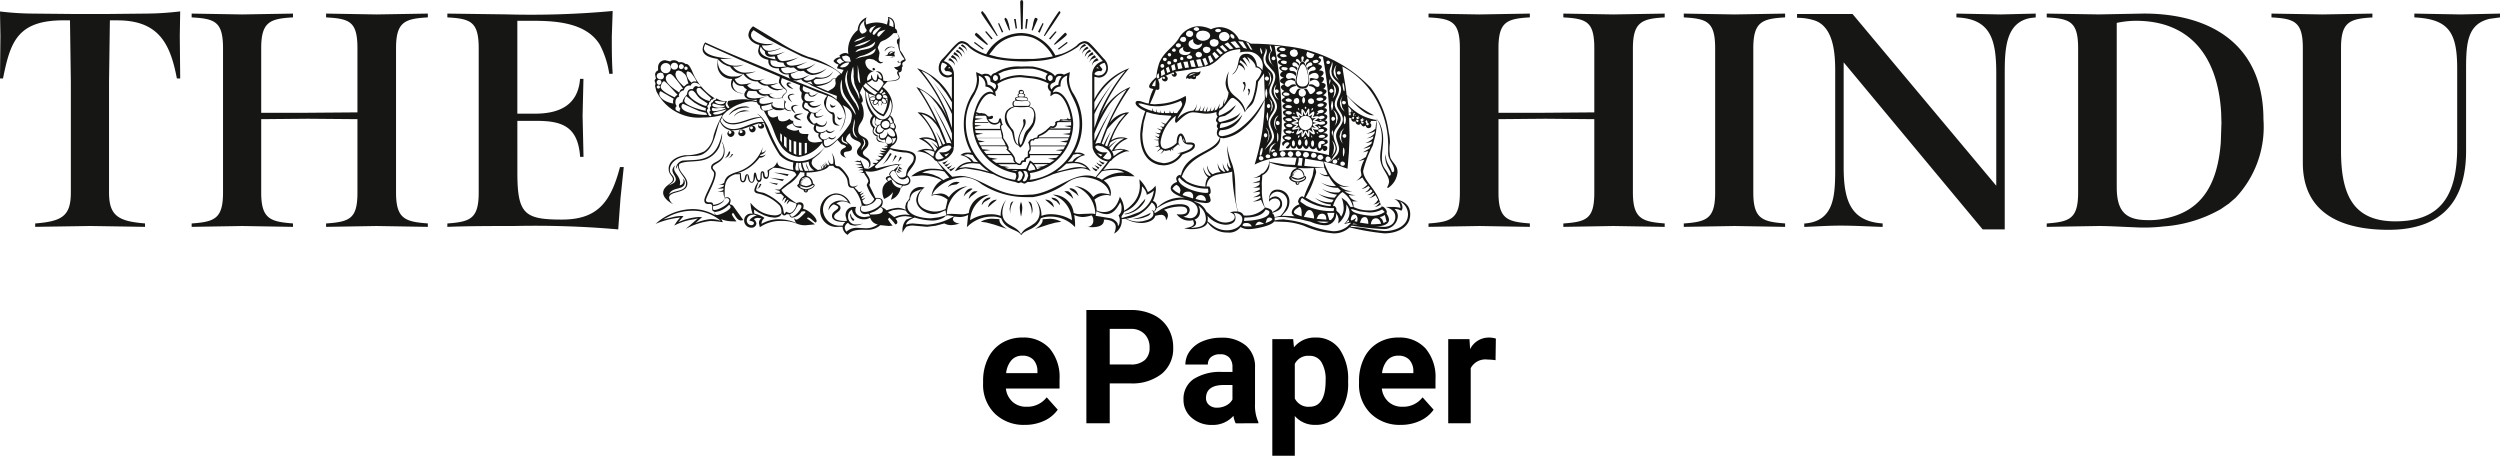 <svg xmlns="http://www.w3.org/2000/svg" width="166.72" height="30.39" viewBox="0 0 166.72 30.39">
  <g id="The_Hindu_epaper" data-name="The Hindu epaper" transform="translate(0 0.001)">
    <path id="Path_8146" data-name="Path 8146" d="M166.72,1.16V.906l-2.629.057L161.008.906V1.16c2.29.113,2.857.99,2.857,3.422V9.813c0,3.167-1.047,4.948-4.128,4.948-2.857,0-3.619-1.837-3.619-4.722V3.2c0-1.726.564-1.95,2.093-2.036V.906l-3.338.057L151.48.906V1.16c1.527.086,2.091.283,2.091,2.036V10.86c0,3.618,2.97,4.466,5.712,4.466,3.225,0,5.175-1.584,5.175-5.26V4.582c0-1.757.109-2.973,1.556-3.324Zm-18.579,7.1L148.1,9.507c-.219,2.781-1.254,4.614-3.828,5.084a4.867,4.867,0,0,1-1.159.086c-1.414-.029-1.952-.651-1.952-2.206V1.527a6.313,6.313,0,0,1,1.272-.141c3.686,0,5.482,2.461,5.691,6.123l.021.749m.468,5.341.463-.4a6.874,6.874,0,0,0,1.869-5.226c0-5.148-3.7-7.069-7.974-7.069l-3,.057L136.492.906V1.16c1.556.086,2.094.283,2.094,2.064v9.614c0,1.753-.567,1.952-2.094,2.065v.226l3.451-.057c.79,0,1.583.057,2.374.084A11.375,11.375,0,0,0,144.3,15.1a8.989,8.989,0,0,0,3.8-1.153l.508-.348M135.758,1.16V.906L133.41.963,130.469.906V1.16c2.319.086,2.658,1.527,2.658,3.762v7.464L123.542.934h-3.7v.255a3.678,3.678,0,0,1,1.244.2c1.188.48,1.3,2.149,1.3,3.337v6.391c0,1.837,0,3.647-2.064,3.789v.226c.79-.029,1.611-.086,2.4-.086.961,0,1.9.057,2.828.086V14.9c-2.206-.142-2.6-1.64-2.6-3.789V4.157L132.222,15.3h1.47V4.922c0-1.644.05-3.413,1.71-3.72l.354-.041M119.045,15.129V14.9c-1.527-.113-2.121-.312-2.121-2.065V3.224c0-1.753.567-1.978,2.121-2.064V.906L115.68.963,112.288.906V1.16c1.555.086,2.092.283,2.092,2.064v9.614c0,1.753-.567,1.952-2.092,2.065v.226l3.392-.057,3.366.057m-8.031,0V14.9c-1.5-.113-2.12-.312-2.12-2.065V3.224c0-1.753.593-1.978,2.12-2.064V.906l-3.421.057L104.256.906V1.16c1.556.086,2.065.283,2.065,2.064V7.494l-3.648.029H99.93v-4.3c0-1.753.538-1.978,2.092-2.064V.906L98.657.963,95.265.906V1.16c1.555.086,2.091.283,2.091,2.064v9.614c0,1.753-.566,1.952-2.091,2.065v.226l3.392-.057,3.366.057V14.9c-1.527-.113-2.092-.312-2.092-2.065V7.947l3.11-.028,3.28.028v4.891c0,1.753-.509,1.952-2.065,2.065v.226l3.338-.057,3.421.057m-19-.651.17-.05.17-.091.113.452c-.084,0-.113.057-.2.084l-.086-.229-.17-.167m-.339.481h-.255c.029-.226.113-.4.341-.4.2,0,.31.2.339.367l-.425.029m-.452-6.9h.028v.029m-.057.281-.084-.055c0-.057.028-.113.084-.113a.075.075,0,0,1,.086.084l-.022.063-.063.021m.029-.2-.113.057-.057-.141A.09.09,0,0,0,91.136,8h.029V8.06l.057.113m-.283-.141L90.911,8l.028-.057L90.995,8m-.113.255L90.769,8.2c0-.057.057-.086.113-.086.029,0,.057.029.057.086l-.057.057m.029-.368-.029.086.029.084a.2.2,0,0,0-.142.086V8.116l-.057-.141h.029l.113-.086h.057m-.226,6.956.106-.248a.266.266,0,0,1,.233-.12c.2,0,.225.312.225.425v.028l-.564-.084M90.655,7.89l-.028-.028.028-.029.029.029M90.6,7.72v.113l.029.113L90.6,7.919l-.141.057.028-.057-.057-.086.106-.036m.043.316-.063.032-.086-.086L90.458,8h.057c.057,0,.084.029.084.057l-.021.054M90.4,7.72l-.029-.028.029-.029.028.029M90.3,7.636l.015.084-.086.029a.174.174,0,0,0,0-.17l.086-.029h.057l-.072.086m-.1,7.323.057-.057.283.057M90.2,7.806l.057-.029.057.086-.057.084a.091.091,0,0,1-.086-.084V7.833l.029-.028m0-.368-.029.057-.028-.057.028-.029m.517,6.689.586.07a1.768,1.768,0,0,0,.9-.2l.17.168a1.452,1.452,0,0,1-.792.255c-.283,0-1.357-.113-1.443-.423l.029-.029.545.156m-.545.607-.057-.028c0-.113.057-.368.226-.368s.226.17.226.312l-.028.17-.17-.029c.028-.084.084-.141.084-.226l-.131.1-.152.073m-.086.425.086-.086a16.935,16.935,0,0,0,2.065.226.913.913,0,0,0,1.018-.848.6.6,0,0,0-.228-.48.781.781,0,0,1,.454.113.319.319,0,0,0,.084-.226.631.631,0,0,0-.17-.4.981.981,0,0,1,.538.848c0,.848-.906,1.131-1.556,1.131a10.867,10.867,0,0,1-1.385-.2l-.443-.052-.463-.032m-.113-7.578H90c.057,0,.086,0,.086.057A.076.076,0,0,1,90,7.693l-.057-.029V7.551L89.92,7.1l.2.254-.028.142-.061.007m-.279,7.373.2-.254-.028.057.057.113m-.31-7.1.062.13.022.153c0,.057-.029.31-.084.31s-.057-.254-.057-.31l.007-.153.05-.13M89.66,9.976l.007.177-.057.283c-.057,0-.057-.255-.057-.312,0-.028,0-.283.057-.283l.05.135m.007-4.008,0,.079-.025.034c-.057.029-.113-.368-.113-.452l.029-.113c.028-.014.057.086.077.194l.036.258m0,2.968.087.036.025.077a.134.134,0,0,1-.141.142.156.156,0,0,1-.113-.142l.05-.077.092-.036m.046-2.179.039.088a.128.128,0,0,1-.141.112.12.12,0,0,1-.113-.112.1.1,0,0,1,.113-.113l.1.025m-.068,4.057.05.1a.151.151,0,0,1-.141.141c-.113,0-.17-.057-.17-.141s.057-.142.17-.142l.091.039m.022-3.375-.132-.12a.7.7,0,0,1-.179-.446.8.8,0,0,1,.2-.48.605.605,0,0,0-.113.423l.059.343.167.279m-.029,1.1-.152.259-.046.279a.8.8,0,0,0,.113.509.839.839,0,0,1-.226-.509l.081-.29.229-.248m-.452,2.121.061-.081.081-.061-.086.171m.029-5.938.1.025.039.088a.129.129,0,0,1-.141.113.122.122,0,0,1-.113-.113l.036-.088.077-.025m0,.622-.233-.255a.625.625,0,0,1-.106-.339.832.832,0,0,1,.2-.452.948.948,0,0,0-.084.425l.059.331.167.291M89.214,7.89,89.14,8.2l-.181.251A.774.774,0,0,0,89.1,7.89a1.055,1.055,0,0,0-.2-.566.721.721,0,0,1,.291.4l.021.164m-.086,6.164-.014-.177-.1-.135H88.9a1.623,1.623,0,0,1,.622-.932,1.664,1.664,0,0,1,.706.99h-.17l-.244-.354-.349-.269a1.93,1.93,0,0,1,.142.68,1.046,1.046,0,0,1-.17.593l-.124-.219-.188-.177m-.212-3.382.128-.04a.142.142,0,0,1,0,.284c-.113,0-.171-.057-.171-.142l.043-.1M88.9,8.851l-.057.226-.029-.2a.268.268,0,0,1,.057-.2l.029.17m.106-3.11.068.148.025.164a.839.839,0,0,1-.228.509,1.1,1.1,0,0,0,.114-.509.744.744,0,0,0-.2-.538l.219.226M88.9,7.777l.092.046.05.068a.183.183,0,0,1-.142.17c-.086,0-.113-.084-.113-.17l.036-.079.077-.034m-.113,2.658.127-.247.043-.291a.894.894,0,0,0-.142-.537.8.8,0,0,1,.255.509.653.653,0,0,1-.088.314l-.194.251M88.9,7.069l-.022.167-.063.145-.057-.312.057-.338c.043,0,.063.077.074.159l.011.179m-.226,3.762.283-.439a1.008,1.008,0,0,0,.2-.439c0-.31-.226-.593-.226-.932,0-.452.48-.679.48-1.075,0-.367-.4-.595-.4-.99,0-.367.283-.621.283-.989,0-.48-.622-.537-.622-1.215,0-.255.2-.452.141-.708l.057.226-.084.481.028.208c.126.435.623.537.623,1.007,0,.368-.283.651-.283.989s.4.595.4.99c0,.423-.452.679-.452,1.1,0,.312.2.595.2.9a.731.731,0,0,1-.226.481l-.4.4m-.029-5.175V5.515a.379.379,0,0,1,.057-.254l.029.141-.086.254m.142.255.092.054.05.116a.2.2,0,0,1-.142.113.151.151,0,0,1-.142-.141l.05-.092.092-.05m.2,8.284-.061.273-.167.208h-.113l-.141-.481m.2-10.038-.046.088-.068.025c-.084,0-.141-.029-.141-.113a.129.129,0,0,1,.141-.113l.068.036.046.077m.057,6.475-.068.117-.13.054a.164.164,0,0,1-.17-.171c0-.113.057-.2.17-.2l.13.057.068.141m1.1.622.091-1.088L90,9.078l-.028-1.244a.134.134,0,0,0,.17.029l-.029.057a.189.189,0,0,0,.17.2l.142-.028-.028.028a.212.212,0,0,0,.2.2.158.158,0,0,0,.142-.086s.084.2.2.2l.142-.057a.181.181,0,0,0,.168.17c.142,0,.2-.084.2-.17s-.029-.168-.113-.168c.057-.029.113-.113.084-.142h.368l-.057.48v.029a1.368,1.368,0,0,1-.622.339,1.444,1.444,0,0,0,.593-.17l-.057.17a.958.958,0,0,1-.509.31.941.941,0,0,0,.452-.141l-.028.141a1.186,1.186,0,0,1-.509.312,1.189,1.189,0,0,0,.452-.113l-.057.17a2.622,2.622,0,0,1-.537.31,1.356,1.356,0,0,0,.48-.141l-.057.141-.452.255.367-.086-.168.4a4.481,4.481,0,0,1-.509.284l.423-.114a1.943,1.943,0,0,0-.254.708l.057.339a.924.924,0,0,1-.368.367,1.486,1.486,0,0,0,.425-.226,3.007,3.007,0,0,0,.338.481,1.261,1.261,0,0,1-.395.283.717.717,0,0,0,.451-.2l.113.114a.719.719,0,0,1-.338.31.538.538,0,0,0,.394-.2l.113.113a.594.594,0,0,1-.367.283h.028a.557.557,0,0,0,.4-.17l.057.057a.664.664,0,0,1-.367.312.94.94,0,0,0,.452-.2l.17.312s-.17.283-.339.31a.713.713,0,0,0,.425-.17l.028.029c-.113.141-.226.283-.368.312a.788.788,0,0,0,.425-.171l.057.171a1.417,1.417,0,0,1-.848.225A2.22,2.22,0,0,1,90.26,13.8a.585.585,0,0,0-.086-.368h.142l.339-.029a.684.684,0,0,1-.708-.4l.226.029.255-.029a1.081,1.081,0,0,1-.763-.254l.254.028.283-.028a1.242,1.242,0,0,1-.9-.368,1.257,1.257,0,0,0,.452.086l.283-.028H89.92c-.932,0-1.357-.906-1.64-1.669l.8.2.781.283M88.054,8.06l-.084-.028.113-.057.057.057M88,9.184l-.063-.05c0-.113.17-.142.226-.142.086,0,.2.029.2.086,0,.113-.2.113-.254.113L88,9.184m.079-.672L88,8.54a.127.127,0,0,1-.084-.113l.028-.028.081.036.061.077m.057.084.1.011.063.074c0,.084-.168.141-.225.141s-.17-.028-.17-.113c0-.041.043-.07.092-.088L88.14,8.6m.057.793.1.023.063.09c0,.084-.2.113-.254.113V9.7c0,.029,0,.2-.113.2-.057,0-.084-.168-.084-.2,0-.149.047-.25.154-.29l.128-.021m-.339-2.348.028-.07a.345.345,0,0,1,.226-.07c.057,0,.17,0,.17.084s-.17.141-.254.141l-.106-.021-.063-.063m.2,3.28.131.043.068.127c0,.084-.113.17-.2.17a.189.189,0,0,1-.2-.17l.057-.127.141-.043m-.226,4.439.792.029a.673.673,0,0,1-.339.084l-.226-.034-.226-.079m.226-8.256.12.021.079.063c0,.113-.2.142-.255.142s-.2-.029-.2-.113c0-.043.043-.072.1-.088l.159-.025m-.226,1.131H87.8c0-.086.057-.086.113-.113l-.057-.057c0-.086.2-.142.254-.142s.17.028.17.084c0,.142-.254.142-.339.142l-.025.063-.088.022m.086,1.243v.029l-.088-.021L87.8,8.822V8.795l.077.021M87.8,14.591l.12-.233a.346.346,0,0,1,.247-.106c.226,0,.283.2.283.368v.028l-.65-.057m.034-8.305-.063-.063c0-.086.2-.142.255-.142s.17.029.17.113-.2.113-.255.113l-.106-.021M87.941,4.1l-.081.077-.145.036c-.057,0-.17-.029-.17-.113s.2-.113.255-.113l.091.025.05.088m-.481,3.28V7.324c0-.057.029-.113.086-.113l.029.029-.036.091-.079.05m.058,1.753-.029.057-.057-.113.028-.057m.058.339.065.023a.243.243,0,0,1,.048.175c0,.057,0,.225-.113.225-.058,0-.086-.168-.086-.225l.021-.121.065-.077m.084.819.131.054.068.116a.187.187,0,0,1-.2.17.15.15,0,0,1-.17-.17l.043-.116.127-.054m-.025-3.566.054.117a.172.172,0,0,1-.171.2c-.141,0-.226-.057-.226-.2,0-.086.086-.17.226-.17l.117.052m.081-2.993-.084.179a.225.225,0,0,1-.171.074c-.17,0-.283-.084-.283-.254l.057-.17.481.17m-.2,9.773-.393-.217a6.581,6.581,0,0,0,.708-1.668.646.646,0,0,0-.084-.312l.621-.028.226.48-.141.029a.9.9,0,0,1-.423-.17.791.791,0,0,0,.65.254,2.58,2.58,0,0,0,.481.651h-.113a1.679,1.679,0,0,1-.9-.255,1.748,1.748,0,0,0,1.131.368l.2.2-.141.113a1.963,1.963,0,0,1-1.131-.254,2.132,2.132,0,0,0,1.018.4l-.17.2h-.057a2.417,2.417,0,0,1-1.047-.283,2.282,2.282,0,0,0,1.047.425l-.114.17H88.76a1.83,1.83,0,0,1-1.073-.312,1.738,1.738,0,0,0,1.073.452l-.028.113a3.007,3.007,0,0,1-.866-.177l-.41-.172m-.393-6.3.057.084c0,.058-.028.058-.057.086-.028-.028-.057-.028-.057-.086l.057-.084m0,2.233L87.12,9.3c.057,0,.086.17.086.226,0,.029-.029.2-.086.2-.084,0-.113-.17-.113-.2l.025-.135.034-.063m0-.2.029.057-.086.113-.028-.113L87,9.162m-.021,1.9.057-.481,1.217.2.055.368-.675-.022m-.683,3.33.142-.28c.063-.1.141-.172.226-.172.226,0,.312.339.312.509v.057l-.68-.113m.142-4.327.13.047a.189.189,0,0,1,.068.152c0,.084-.113.17-.2.17a.19.19,0,0,1-.2-.17l.057-.152.142-.047M87.036,6.7l-.022.11-.063.088c-.084,0-.112-.17-.112-.2,0-.057.028-.226.112-.226l.063.092.022.134m-.31,6.758v-.028a.294.294,0,0,1,.113-.226,3.572,3.572,0,0,0,2.12.679v.086l-.028.112h-.255a4.014,4.014,0,0,1-1.559-.357l-.392-.265m.338-5.74.167.039a.51.51,0,0,1,.287.443.493.493,0,0,1-.454.48.47.47,0,0,1-.451-.48.49.49,0,0,1,.273-.443l.178-.039m-.434-.484.011.088v.057l-.084-.113V7.211m.028,1.979h-.028V9.134a.127.127,0,0,1,.084-.113l.029.028-.022.092-.063.05m.032.141.054-.028c.084,0,.113.142.113.226,0,.029-.029.17-.113.17s-.113-.141-.113-.17l.025-.135.034-.063m-.088,1.7.063-.255.022-.255.254.029-.057.509m-.1-6.647.076-.1.081-.039c.254,0,.4.848.4,1.047,0,.254-.113.451-.4.451s-.4-.2-.4-.451l.113-.588.126-.32m-.119,7.828-.063.034-.057-.113h.142m.1-2.025.068.131c0,.084-.113.17-.2.17a.163.163,0,0,1-.17-.17.187.187,0,0,1,.17-.2l.131.068m-.183-5.443-.145.739a.477.477,0,0,0,.48.48c.339,0,.452-.226.452-.509,0-.226-.2-1.3-.452-1.3-.063,0-.126.07-.182.179l-.153.411m.138,9.08.081.087a.791.791,0,0,1,.059.366v.2l-.3-.109c-.113-.046-.212-.1-.212-.174s.07-.148.152-.215l.217-.152M86.33,6.589l.141-.057c.113,0,.17.086.17.2s-.057.2-.17.2a.192.192,0,0,1-.2-.2l.057-.142m.109,1.637.1.034.044.054c0,.055-.17.2-.226.225l.255-.057.057.057-.086.255a.5.5,0,0,1,.226-.142c.084,0,.084.255.057.312.028-.029.141-.255.2-.255s.142.2.17.226V8.879s0-.226.057-.226a.67.67,0,0,1,.255.17L87.46,8.54c0-.028,0-.057.058-.057l.254.057c-.057-.028-.226-.141-.226-.225s.255-.113.283-.113c-.028,0-.283-.029-.283-.113s.17-.2.226-.226l-.254.028-.058-.028a.543.543,0,0,1,.086-.283.379.379,0,0,1-.255.17c-.084,0-.057-.255-.057-.312-.028.057-.113.255-.17.255-.084,0-.141-.2-.17-.255v.113c0,.086,0,.2-.084.2s-.17-.086-.226-.142a.38.38,0,0,1,.086.226c0,.057-.029.057-.086.057l-.254-.028c.057.028.254.141.254.226s-.283.113-.31.113l.166.025m-.222-.7h.028c.057-.029.086.028.086.084H86.3l-.084-.084m.073,1.321-.073.034h-.029l-.028-.028c0-.057.084-.086.141-.086l-.011.079m.047.593.021.121c0,.057-.028.2-.084.2-.113,0-.113-.141-.113-.2s0-.2.113-.2l.063.077m-.177,2.326v-.028H86.3l-.141-.057V11.65l.17.029-.142-.086.029-.028h.113l-.113-.057.028-.029.142.029h.057c-.057,0-.142-.029-.142-.086V11.4l.2.028-.142-.084.17-.029c.283,0,.367.226.423.452a1.11,1.11,0,0,1-.395.142l-.208-.05-.188-.092M86.1,8.2l.172-.092.194-.05c-.057-.057-.31-.17-.31-.254,0-.057.057-.057.084-.057l.368.084a.634.634,0,0,1-.17-.339l.028-.028V7.438c.086,0,.255.142.339.226l-.028-.226.028-.17c.141,0,.226.255.254.312.029-.029.142-.339.226-.339.057,0,.029.339.029.423.084-.084.2-.226.312-.226l.028.086a.693.693,0,0,1-.113.31.548.548,0,0,1,.283-.084c.086,0,.113,0,.113.057a.377.377,0,0,1,.226-.086c.057,0,.17,0,.17.113,0,.057-.2.113-.226.113-.057,0-.2-.028-.2-.084a.518.518,0,0,1-.283.2A.7.7,0,0,1,88,8.145l.2-.057c.057,0,.168.028.168.113s-.2.113-.254.113-.141,0-.17-.057a.81.81,0,0,1-.283.084c.057.028.283.17.283.254,0,0,0,.057-.113.057a.641.641,0,0,1-.31-.084.648.648,0,0,1,.17.339l-.057.057c-.113,0-.255-.142-.312-.226v.2c0,.029,0,.2-.029.2-.113,0-.2-.255-.226-.312-.028.057-.113.312-.225.312-.086,0-.029-.312-.029-.368a.6.6,0,0,1-.339.2l-.028-.057c0-.086.113-.226.17-.339l-.368.084-.057-.028H86.16c0-.086.254-.255.31-.283l-.2-.05L86.1,8.2m-.029,3.647.029-.029a.686.686,0,0,0,.9,0h.029v.029c0,.141-.4.254-.48.254a.8.8,0,0,1-.452-.17l.113.029-.142-.113M86.3,3.28l.181.074.074.181a.254.254,0,0,1-.255.255.279.279,0,0,1-.283-.255.243.243,0,0,1,.088-.181L86.3,3.28m-.109,6.868.052.117c0,.084-.084.2-.17.2a.24.24,0,0,1-.2-.2c0-.086.113-.17.2-.17l.117.052m0-1.778-.023.066a.25.25,0,0,1-.175.047c-.057,0-.226-.028-.226-.113s.142-.112.2-.112l.134.034.092.077M86.16,6.731l-.074.05-.1.007a.306.306,0,0,1-.226-.057l-.028-.057.028-.057.142-.057a.334.334,0,0,1,.228.1l.028.074m0,.819-.074.063-.1.022a.323.323,0,0,1-.226-.086v.142l-.028-.2.028-.028c.029-.058.113-.058.17-.058a.307.307,0,0,1,.2.073l.028.069m0,1.272-.074.065-.1.021-.226-.057-.028-.057.028-.057.142-.029a.374.374,0,0,1,.228.048l.028.065m-.4-1.753.07-.05.072-.007c.084,0,.255.029.255.113s-.171.086-.2.086l-.2-.029L85.706,7.1l.057-.029m0-1.639.135-.079.177-.034a.592.592,0,0,1,.283.113v-.17l-.17-.057-.226.057c-.113,0-.2-.057-.2-.17a.223.223,0,0,1,.226-.226.469.469,0,0,1,.425.226l.029-.2c-.113-.283-.454-.028-.454-.31,0-.057.085-.113.171-.113a.375.375,0,0,1,.31.226l.057-.113c-.057-.255-.339-.057-.339-.312a.122.122,0,0,1,.113-.113c.142,0,.226.113.312.226l.028-.113c-.057-.17-.226-.113-.226-.254l.057-.086c.142,0,.2.142.255.226.028-.057.057-.057.084-.057l-.028-.226c0-.057.028-.113.084-.113s.084.029.084.113l-.057.2c.057.028.086.028.113.084.029-.084.113-.226.2-.226l.057.029.028.084c0,.084-.17.057-.2.226l.028.142a.328.328,0,0,1,.283-.255c.057,0,.114.084.114.142,0,.141-.255.057-.341.254l.057.142c.086-.113.226-.255.368-.255a.183.183,0,0,1,.142.142c0,.2-.368.057-.454.283l.029.17a.489.489,0,0,1,.339-.17.256.256,0,0,1,.283.226.159.159,0,0,1-.141.17L87.46,5.2l-.113.028.029.2a.6.6,0,0,1,.283-.113.339.339,0,0,1,.339.31c0,.113-.057.17-.141.17-.142,0-.226-.17-.4-.17h-.141l-.029.113c.17,0,.425.113.425.254,0,.114-.2.284-.312.284s-.141-.284-.31-.368l-.142.057a.269.269,0,0,1,.142.226.253.253,0,0,1-.254.255.231.231,0,0,1-.226-.255.236.236,0,0,1,.17-.255l-.142-.028c-.226.057-.2.368-.339.368-.113,0-.312-.17-.312-.255,0-.17.312-.283.454-.283l-.057-.113h-.113c-.228,0-.255.17-.425.17l-.086-.057a.157.157,0,0,1-.084-.142l.084-.168m0,3.675h.086c.084,0,.255,0,.255.113,0,.058-.114.114-.171.114l-.17-.057a.128.128,0,0,1-.113-.086l.113-.086m0-2.939L85.9,6.2c.05.025.092.059.092.1,0,.086-.17.086-.226.086-.084,0-.2-.029-.2-.142l.077-.063.12-.021m0-1.669.077.032.036.054c0,.057-.084.084-.113.113h-.084c-.057,0-.226-.029-.226-.113s.057-.1.124-.106l.186.021m0-.423L85.8,4.1l.018.052-.057.113H85.65c-.057,0-.225-.029-.225-.142,0-.055.112-.084.168-.084l.17.029m0-.4.057.084-.057.029-.141.028c-.086,0-.254-.028-.254-.113s.112-.084.168-.084l.113.007.113.05m-.028,6.588-.057.131-.142.066c-.084,0-.168-.113-.168-.2a.181.181,0,0,1,.168-.17l.142.052.057.117m0-6.956-.063.088-.106.025c-.086,0-.254-.029-.254-.142,0-.057.141-.084.168-.084a.414.414,0,0,1,.228.059l.028.054m-.48,5.853-.007.167-.05.145c-.029,0-.029-.283-.029-.312s0-.31.029-.31l.05.145.007.166M85.3,8.109l.039.092a.133.133,0,0,1-.141.141.129.129,0,0,1-.113-.141c0-.057.057-.142.113-.142l.1.05m.462.036.057.028h-.057c-.084.029-.141.057-.141.142a.288.288,0,0,0,.141.225l.057.029h-.057c-.084.028-.17.084-.17.141a.328.328,0,0,0,.17.255l.029.028h-.029c-.084.029-.226.029-.226.17,0,.086.113.171.17.2-.084.057-.2.113-.2.2a.172.172,0,0,0,.084.17.444.444,0,0,1,.17-.226l.113-.029.113.057c0,.113-.17.226-.226.283v.057l.086.028c.141,0,.17-.113.2-.2a.277.277,0,0,0,.228.2c.113,0,.17-.084.2-.2,0,.113.086.226.17.226.142,0,.2-.113.226-.226.057.084.113.226.254.226.086,0,.17-.142.17-.226a.333.333,0,0,0,.284.254.293.293,0,0,0,.2-.141c.029.084.086.254.2.254a.21.21,0,0,0,.2-.17c.029.086.086.17.17.17a.187.187,0,0,0,.17-.2c0-.141-.17-.17-.283-.141.057-.113.31-.113.31-.255,0-.2-.17-.17-.31-.17.084-.113.31-.113.31-.283,0-.142-.254-.142-.338-.142.084,0,.31-.141.31-.254,0-.086-.226-.17-.31-.17.084-.057.31-.141.31-.254,0-.142-.086-.17-.2-.17a.274.274,0,0,0,.2-.255c0-.113-.142-.17-.226-.17.057-.057.2-.141.2-.255s-.113-.141-.2-.141a.36.36,0,0,0,.2-.283c0-.084-.2-.141-.254-.17.084-.028.226-.113.226-.226s-.17-.17-.226-.17c.057-.057.226-.141.226-.283,0-.086-.17-.142-.226-.142a.325.325,0,0,0,.17-.254c0-.113-.2-.17-.283-.17a.374.374,0,0,0,.17-.254c0-.113-.17-.142-.226-.17a.275.275,0,0,0,.2-.226c0-.142-.2-.17-.312-.17.086-.057.2-.142.2-.255,0-.084-.2-.141-.283-.17.084-.029.226-.17.226-.254s-.113-.142-.17-.142L88,3.734l.226.057a29.173,29.173,0,0,1,.452,4.382c0,.706,0,1.47-.057,2.177A9.039,9.039,0,0,0,86.3,10.01h-.538l-.451.057a11.677,11.677,0,0,0,.168-1.978v-.2A28.043,28.043,0,0,0,85,3.054l.4.029-.159.066-.068.057-.028.074c0,.171.141.2.254.228-.084.028-.226.113-.226.2,0,.113.2.226.31.226-.084.029-.254.113-.254.2,0,.142.2.2.283.228-.057.028-.2.084-.2.17s.168.226.254.226a.312.312,0,0,0-.2.226c0,.113.168.17.254.2-.086.029-.254.086-.254.226,0,.086.168.17.281.2-.084.029-.225.113-.225.2,0,.113.168.226.225.255-.057.028-.17.113-.17.2s.17.17.226.2c-.057.057-.226.141-.226.226s.17.2.255.226c-.086,0-.2.084-.2.168,0,.113.113.2.226.226l.029.029h-.029c-.113.028-.2.057-.2.17l.057.145.141.081h.029l-.029.029c-.084,0-.2.084-.2.141l.068.138.13.117-.028-.226.028-.029.17-.028c.057,0,.228.028.228.113s-.142.084-.171.084a.236.236,0,0,1-.226-.084v.17M85,14.7l.011-.088L85,14.507a3.451,3.451,0,0,1,.763-.029l.934.142.706.17a2.748,2.748,0,0,0,.821.226h.057a.725.725,0,0,0,.821-.792.872.872,0,0,1,.17.4l-.029.283a1.486,1.486,0,0,0,.537-1.273A.9.9,0,0,1,90,14.2a1.089,1.089,0,0,1-.367.735l.423-.084.029.028-.25.24a1.492,1.492,0,0,1-.938.3,6.231,6.231,0,0,1-1.726-.452,5.994,5.994,0,0,0-1.414-.312l-.141-.028-.332.021L85,14.7m.255-7.011-.167.257-.059.28a.955.955,0,0,0,.141.48.641.641,0,0,1-.2-.508.583.583,0,0,1,.154-.41l.128-.1m.028-1.612-.036.1-.077.04-.141-.057a1.078,1.078,0,0,0,.254.509.691.691,0,0,1-.339-.595.561.561,0,0,1,.2-.452.732.732,0,0,0-.113.425c0-.058.057-.086.141-.086L85.237,6l.046.077m-.371,4.111.117-.039a.141.141,0,0,1,0,.283.158.158,0,0,1-.17-.142l.052-.1m.032-6.429.077.039.036.1a.122.122,0,0,1-.113.113A.129.129,0,0,1,84.8,3.9l.039-.1.1-.039m-.028,6.192L85,9.989l.025.077V10.1L85,10.067c-.084,0-.17.057-.17.113l-.057-.113.039-.077.1-.036m.019-.356.178-.068a1,1,0,0,0-.423.763l-.029-.254a.48.48,0,0,1,.131-.328l.143-.113m-.076,3.538-.2.127a.548.548,0,0,1,.538-.481.717.717,0,0,1,.564.339.606.606,0,0,1,.086.339.83.83,0,0,1-.086.4,1.823,1.823,0,0,1-.367.537l-.4.084a.345.345,0,0,0-.17-.283c.312-.084.679-.225.679-.566a.486.486,0,0,0-.452-.537l-.2.043m.084-8.723L84.7,4.157a.649.649,0,0,1-.1-.339.629.629,0,0,1,.17-.425.641.641,0,0,1-.084-.31V3a.672.672,0,0,1,.141.368l-.028.086-.029-.029a.673.673,0,0,0-.084.339,1.023,1.023,0,0,0,.142.521l.112.13m-.057,2.657-.059.262-.167.219a.742.742,0,0,0,.142-.481.9.9,0,0,0-.2-.537l.206.226.077.31M84.7,4.922l.077.31a.705.705,0,0,1-.226.509.819.819,0,0,0,.142-.509.748.748,0,0,0-.2-.537l.206.226M84.6,6.929l.077.039.036.1c0,.057-.057.142-.113.142-.086,0-.113-.086-.113-.142l.025-.091.088-.05m-.086.538.05.134.007.177c0,.029,0,.283-.057.283l-.057-.283.057-.31m.029,2.826.127.036.043.077c0,.113-.057.142-.17.142a.133.133,0,0,1-.142-.142l.05-.077.092-.036m-.142,4.581.074-.236a.205.205,0,0,1,.181-.131.239.239,0,0,1,.2.113.455.455,0,0,1-.206.159l-.248.1m.113-8.651-.018.166-.039.145c-.057,0-.084-.283-.084-.31s.028-.312.084-.312l.039.145.018.167m.074,2.487.068.312a.773.773,0,0,1-.2.509.873.873,0,0,0,.142-.509.777.777,0,0,0-.226-.538l.127.1.088.126m0-3.57.039.092a.152.152,0,0,1-.141.142.183.183,0,0,1-.142-.142.182.182,0,0,1,.142-.141l.1.048m-.074,3.882-.025.092-.088.048c-.057,0-.113-.084-.113-.141a.13.13,0,0,1,.113-.142l.088.04.025.1m.212-4.488.223.254a.587.587,0,0,1,.1.332c0,.368-.254.65-.254.961,0,.368.367.622.367,1.018,0,.452-.452.679-.452,1.1,0,.31.255.564.255.9,0,.368-.425.623-.623.9.113-.254.481-.65.481-.876,0-.339-.226-.595-.226-.932,0-.481.425-.708.425-1.1,0-.367-.368-.593-.368-1.018,0-.339.255-.593.255-.932,0-.509-.651-.538-.651-1.244,0-.255.2-.452.141-.68a.258.258,0,0,1,.086.2c0,.17-.086.312-.086.481a.666.666,0,0,0,.1.364l.223.265m-.552,7.231.029-.084a.78.78,0,0,0,.452-.848,4.486,4.486,0,0,0,1.1.283l.708.057v.057a.545.545,0,0,0-.4.509.151.151,0,0,0-.085.113c0,.17.312.31.425.31,0,.086.029.17.113.17.113,0,.142-.084.142-.17.141,0,.451-.141.451-.31a.122.122,0,0,0-.113-.113.54.54,0,0,0-.423-.509V11.2a6.316,6.316,0,0,0,1.047,0v.057l-.077.447c-.143.468-.447.982-.574,1.448l-.113-.057c-.17,0-.283.226-.283.367l.086.17c-.226.057-.509.284-.509.538,0,.141.113.2.2.254l-.595-.028H85.48l.283-.312a.981.981,0,0,0,.226-.622.785.785,0,0,0-.226-.593.834.834,0,0,0-.564-.226c-.425,0-.567.31-.567.679v.141a.456.456,0,0,1,.4-.226.327.327,0,0,1,.339.339c0,.284-.339.481-.538.566v-.028c0-.17-.339-.254-.481-.283a2.974,2.974,0,0,1-.2-1.217l-.007-.423.034-.425m0-8.256-.028.113a.619.619,0,0,1-.113-.368V3.167l.1.17.039.171m0,6.333.029.086c0,.084-.057.452-.142.452-.055,0-.055-.057-.055-.086a1.2,1.2,0,0,1,.106-.393l.062-.059m.032.615.054.092a.16.16,0,0,1-.17.142.134.134,0,0,1-.141-.142.152.152,0,0,1,.141-.142l.116.05M83.7,15.043l.1-.159a.259.259,0,0,1,.183-.1.974.974,0,0,1,.31.141l-.593.113M83.36,6.053l-.014-.092-.1-.05-.029.028.058.2-.058.255.1-.149m.208-2.906-.141-.057L83.1,2.8l.171.084m-.228,11.849h-.084l.028-.226c.454,0,1.188-.057,1.414-.537.086.028.255.084.255.168,0,.361-.731.515-1.229.568l-.383.026m.029-9.049-.025-.145c-.018-.046-.047-.081-.088-.081l-.057.029-.029.028c0,.057.113.113.113.226a2.309,2.309,0,0,1-.113.425l.142-.219.057-.262M83,15.093l-.148-.05c.057-.17.113-.17.31-.17a.332.332,0,0,1,.312.226H83.19L83,15.093m.163-11.84L82.935,3.2l-.367-.452.31.028m-.6-.408.044.092-.008.091-.057.028a.233.233,0,0,1-.2-.283l.057-.028.087.029.076.07m-.219.437.312-.057.338.423-.281.029m-.4.084-.368-.339.226-.113.368.4m-.906-.113L81.521,3l.341.368-.171.086m-.181-1.3.124-.025A.369.369,0,0,1,82,2.433a.346.346,0,0,1-.368.31.32.32,0,0,1-.339-.31.3.3,0,0,1,.106-.219l.109-.068m.172,5.586.3-.186a1.815,1.815,0,0,0,.443-.534,2.414,2.414,0,0,0-.312.255,2.865,2.865,0,0,1-.821.452l-.028-.141.057-.2c.4-.2.679-.876.877-.848h.057a1.707,1.707,0,0,1,.763.961c.17-.339.509-.425.622-.819A5.869,5.869,0,0,0,83.9,5.458l.394-.566.057,1.584v.142l-.366.56a5.489,5.489,0,0,1-1.415,1.475,2.411,2.411,0,0,1-1.047.425c-.113,0-.254-.029-.254-.17a.416.416,0,0,1,.113-.226,1.53,1.53,0,0,0,1.47-1.046,2.161,2.161,0,0,1-1.47.9h-.029V8.483a.344.344,0,0,1,.086-.254c.594-.057,1.075-.2,1.3-.763-.17.339-1.018.593-1.386.679A.19.19,0,0,1,81.239,8a.286.286,0,0,1,.113-.2l.331-.073m-.3-4.084L81.1,3.337l.113-.113.339.312m-.113-1.5-.068.088-.131.025c-.055,0-.2-.029-.2-.113s.142-.114.2-.114l.131.025.068.09m-.452,1.414.31.31c-.084.057-.141.142-.225.17l-.226-.339.141-.141M80.957,2.6l.219.063a.232.232,0,0,1,.091.19.287.287,0,0,1-.31.254.278.278,0,0,1-.283-.254.233.233,0,0,1,.088-.19l.194-.063m-.029,1.47-.226.141-.141-.452a.191.191,0,0,0,.141-.084l.226.4m-.4,10.687.022-.194-.022-.172a1.728,1.728,0,0,0,1.188.593c.255,0,.679-.084.679-.452a.539.539,0,0,0-.113-.339c.255,0,.566.113.566.425,0,.509-.593.735-1.018.735a1.514,1.514,0,0,1-1-.359l-.3-.236m.113-11.6.062.061.023.091a.257.257,0,0,1-.51,0c0-.142.142-.2.255-.2l.17.047m-.084,1.113-.2.113-.17-.452.2-.084m-.17-1.81.159.022c.164.041.323.148.323.317,0,.226-.283.338-.481.338-.17,0-.451-.112-.451-.338a.345.345,0,0,1,.309-.321l.142-.018m0,2.375-.31.028-.141-.452.281-.057m.113-.31-.019.09a.22.22,0,0,1-.207.108.192.192,0,0,1-.2-.2c0-.086.113-.17.2-.17l.156.052.07.117m-.1,9.734-.328-.092a.345.345,0,0,1,.679.084V13.4l-.35-.048M79.677,2.03,79.6,1.952c0-.086.141-.142.2-.142s.17.057.17.142c0,.057-.113.113-.17.113l-.12-.034M79.6,13.4l.394.092.4.05c.142,0,.341-.029.341-.2a1.071,1.071,0,0,0-.113-.367.191.191,0,0,0,.113-.2.6.6,0,0,0-.086-.338h-.2l.065-.262c.2-.532.752-.545,1.32-.644l.339-.084a11.424,11.424,0,0,0,.368,2.658h-.086a1.07,1.07,0,0,0-.423.057c.17.057.31.141.31.31,0,.283-.423.368-.622.368-.566,0-.876-.4-1.272-.735a1.118,1.118,0,0,0-.708-.622L79.6,13.4m.028-8.284-.057-.028.057-.057.086.057M79.4,15.213l.248-.127a.277.277,0,0,0,.12-.212.26.26,0,0,0-.113-.226.519.519,0,0,0,.367-.537.655.655,0,0,0-.113-.4,1.047,1.047,0,0,1,.509.9c0,.4-.335.519-.68.564l-.338.029m.339-10.744h-.283l-.113-.4.255-.057m-.312,1.075.063-.1a1.053,1.053,0,0,1,.389-.1l-.452.2M79.571,2.6v.084c-.028.17.17.31.339.31a.506.506,0,0,0,.254-.113c.029.226-.254.4-.451.4s-.452-.141-.452-.339a.322.322,0,0,1,.091-.222l.219-.116m-.057,1.215-.063.088-.106.025c-.084,0-.2-.028-.2-.113s.113-.141.2-.141l.106.039.063.1m.037-1.65.019.1a.218.218,0,0,1-.226.2c-.113,0-.254-.084-.254-.2a.246.246,0,0,1,.254-.226L79.5,2.1l.051.07m.076,3.12.124-.057.018-.141c.168-.057.31-.17.281-.339V4.723c-.084.142-.281.086-.423.086-.226,0-.537.17-.537.452l.084-.057.142.057.113-.029.2.057M79.2,4.1l.084.4-.254.029-.114-.4m0,5.235-.028-.172.142.283m-.171,3.534.058-.106a.38.38,0,0,1,.31-.12.3.3,0,0,1,.339.339v.113l-.708-.226m-.057-1.215.127-.288c.713-1.352,2.5-1.386,2.447-2.313l.226.028a2.511,2.511,0,0,0,1.244-.566,4.925,4.925,0,0,0,1.5-2.007,15.05,15.05,0,0,1-.677,4.327,4.436,4.436,0,0,1,2.091-.481h.226l.481.028L86.357,11l-.595-.028-1.1-.17-.029-.113v.141c0,.2-.254.735-.537.763l-.029.057a1.391,1.391,0,0,1-.508.226,2.918,2.918,0,0,0,.48-.084l-.028.254-.509.17.509-.057-.029.17a1.028,1.028,0,0,1-.452.2l.481-.028v.141a2.153,2.153,0,0,1-.481.2l.481-.057v.142a.948.948,0,0,1-.481.226h.086a1.132,1.132,0,0,0,.423-.086l.028.113a1.171,1.171,0,0,1-.537.255,1.274,1.274,0,0,0,.566-.113,4.61,4.61,0,0,0,.254.538,1.734,1.734,0,0,1-1.414.508.434.434,0,0,0-.367-.254c-.339-.99-.028-2.065-.4-3.167A5.178,5.178,0,0,1,81.833,9.7v.084a4.757,4.757,0,0,0,.255,1.386l-.057.028a.665.665,0,0,1-.2-.394v.057a.74.74,0,0,0,.142.48l-.113.084a.806.806,0,0,1-.312-.564V11a.879.879,0,0,0,.17.452h-.113l-.157-.109a.717.717,0,0,1-.239-.513v.086a.814.814,0,0,0,.2.564,1.178,1.178,0,0,0-.537.142.69.69,0,0,1-.339-.593l-.028.113a.807.807,0,0,0,.254.537l-.084.057c-.255-.057-.368-.368-.425-.593a.856.856,0,0,0,.312.677.943.943,0,0,0-.171.623,2.85,2.85,0,0,1-1.261-.354l-.323-.3M78.764,2.5l.156-.043a.17.17,0,1,1,0,.339c-.113,0-.226-.057-.226-.17l.07-.127m.043,1.287.088.039.025.1c0,.029-.028.086-.113.086a.126.126,0,0,1-.113-.086l.036-.1.077-.039m.113-.651-.028.084c0,.2.17.255.339.255l.17-.028c-.028.17-.226.226-.367.226s-.4-.057-.4-.255a.232.232,0,0,1,.088-.174l.195-.109m-.1,8.882.2.153a2.692,2.692,0,0,0,1.539.41l.028.17c0,.113-.057.113-.17.113-.509,0-1.7-.339-1.839-.877,0-.057.029-.141.086-.141l.154.172m-.07-7.864.113.4-.283.057L78.5,4.242m.254-1.215-.043.1-.127.039c-.057,0-.17-.057-.17-.141s.113-.142.17-.142l.127.039.043.1m-.469.93.1-.025a.1.1,0,0,1,.113.113.122.122,0,0,1-.113.113.129.129,0,0,1-.141-.113l.039-.088M78.214,7.72h-.028l.084-.028m-.084,4.891.106-.149.148-.106a.432.432,0,0,1,.283.368l-.057.226-.262-.149-.218-.19m.113-9.36.077.036.034.077a.1.1,0,0,1-.112.114c-.057,0-.142-.029-.142-.114l.05-.077.092-.036m-.057,1.755-.086-.057a.091.091,0,0,1,.086-.086c.028,0,.057.029.057.086l-.057.057m.084-.708.084.368-.225.084L78.1,4.384m-.025-.817.025.054c0,.084-.028.141-.113.141a.129.129,0,0,1-.113-.141.126.126,0,0,1,.113-.086l.088.032m-.014.531.039.087c0,.086-.057.114-.141.114a.1.1,0,0,1-.113-.114.1.1,0,0,1,.113-.112l.1.025m-.018.681-.2.086-.086-.312.17-.113m-.254-.593.1.021.039.063a.134.134,0,0,1-.141.142.131.131,0,0,1-.114-.142l.036-.063.079-.021M77.669,5.14,77.7,5.2c0,.057-.057.057-.113.057-.029,0-.057,0-.057-.057s.028-.086.057-.086l.077.021m.036-.19-.138.061-.117.081-.028-.339.2-.142m.028-.2-.036.077-.077.036a.13.13,0,0,1-.142-.113.134.134,0,0,1,.142-.142l.077.039.036.1m-.425.848-.084-.086c.028-.141.028-.226.141-.283l.029.283-.086.086m-.138,8.762.054-.138.17-.084a3.02,3.02,0,0,1,1.47-.481c.452,0,1.1.17,1.1.735a.506.506,0,0,1-.508.509,1.525,1.525,0,0,1-.454-.113.457.457,0,0,0,.425-.425c0-.339-.4-.4-.651-.4a2.494,2.494,0,0,0-1.385.425l-.283.17-.057-.086.116-.116m-.032-8.254-.225-.028a1.061,1.061,0,0,1,.254-.4l-.029.423M77,6.956l-.31-.028a9.53,9.53,0,0,0,.4-.961l.084.028a.131.131,0,0,0,.142-.084V5.571l-.086-.283.086-.028.2-.142-.028.142c0,.084.113.17.2.17a.185.185,0,0,0,.028-.368l.452-.2-.028.057a.188.188,0,0,0,.17.2c.112,0,.168-.084.168-.2l-.112-.142a20.714,20.714,0,0,0,2.262-.4c.9-.423.763-.99,2.064-1.1l.028.086a.131.131,0,0,1-.084.142,2.216,2.216,0,0,1,.622-.057.986.986,0,0,1,.961.932l-.029.312a.713.713,0,0,0-.367-.283c-.028-.368-.254-.821-.679-.821-.819,0-.312.877-.989,1.386.226-.057.4-.425.452-.651a.659.659,0,0,1,.423.4.67.67,0,0,0-.368-.566l.057-.141a1.813,1.813,0,0,1,.481.452,2,2,0,0,0-.339-.566l.141-.086a1.422,1.422,0,0,1,.368.452,2.382,2.382,0,0,0-.2-.48s.567.338.567.706a.424.424,0,0,1,.395.283,1.505,1.505,0,0,1-.367.622v.029a4.7,4.7,0,0,1-.226,1.131c-.113.339-.4.537-.481.847-.283-1.13-1.186-.819-1.186-2.064a2.146,2.146,0,0,1,.084-.593,1.958,1.958,0,0,0-.226.79,1.237,1.237,0,0,0,.2.623,1.387,1.387,0,0,1-.312.79l.028-.225V6.589l-.113.48c-.084.057-.141.142-.254.171l.084-.339-.2.394-.17.086.057-.312a.832.832,0,0,1-.17.312l-.141.028.028-.2V7.1a.577.577,0,0,1-.113.31l-.17.029.057-.339-.142.339-.141-.029.084-.339-.17.339-.17-.028a1.429,1.429,0,0,0,.086-.368.892.892,0,0,1-.17.368h-.226a1.356,1.356,0,0,0,.141-.48.881.881,0,0,1-.254.48h-.084a1.5,1.5,0,0,0-.963.538c0-.2.567-.764.567-1.357l-.029-.17a3.958,3.958,0,0,1-1.753.537L77,6.956m-.537.51.423.12.425.077.792.057v.057l-.367.481a.628.628,0,0,1-.312-.142.57.57,0,0,0,.255.2l-.086.141a.477.477,0,0,1-.283-.086l.226.17-.086.113L77.309,8.6l-.17-.057.17.113.113.057-.057.17h-.057a.372.372,0,0,1-.283-.084.594.594,0,0,0,.283.17h.028l-.028.141V9.021l-.029.113A.5.5,0,0,1,77,9.021a.649.649,0,0,0,.283.2V9.3a.665.665,0,0,1-.338,0,.556.556,0,0,0,.31.057v.113l.028.226a.975.975,0,0,1-.31.084h.113a.246.246,0,0,0,.2-.028l.029.057.057.084-.226.226c.057-.028.141-.057.17-.113l.113-.057.141.057a.623.623,0,0,1-.2.255.506.506,0,0,0,.255-.226l.113.028.254-.057a.19.19,0,0,1,.113.142l-.028-.17.057-.029.113.113-.057-.17.057-.028.057.141-.029-.141.31-.254a.155.155,0,0,0,.086.113l-.086-.2c0-.084.057-.452.142-.481l.084.086c.029.283.17.509.481.509.057,0,.255,0,.255.057-.029.31-.793.48-1.047.537h.226a1.4,1.4,0,0,1-1.131.651l-.283-.057c-.876-.2-1.131-1.047-1.131-1.9l.088-.745.194-.724m-.077-.477.3.074.343.034h.283a4.355,4.355,0,0,0,1.441-.367l.086.2c0,.226-.255.452-.339.622h-.2l-.057-.142v.142h-.17l-.057-.17-.029.17H77.7l-.057-.17-.028.17H77.45l-.057-.2v.171h-.084l-.142-.029a.342.342,0,0,1-.057-.226.319.319,0,0,0,0,.226l-.168-.057a.323.323,0,0,1-.086-.226.243.243,0,0,0,0,.2c-.2-.028-.9-.31-.934-.508l.212.018.248.07m.188,7.415.116-.094.057-.116a3.8,3.8,0,0,1-1.244.425h.113a2.9,2.9,0,0,0,.618-.086l.341-.13m-.35.356-.269.029a1.777,1.777,0,0,1-.848-.2,2.313,2.313,0,0,0,1.7-1.075.474.474,0,0,1,.254.368.352.352,0,0,1-.112.226c-.029-.057-.113-.086-.17-.113a.312.312,0,0,1,.141.283c0,.183-.17.31-.375.392l-.317.088m.156-1.5-.341.389a1.688,1.688,0,0,1-1.073.629l.084.028a1.773,1.773,0,0,0,1.283-.862l.047-.183m-1.583,1.3v-.142a.947.947,0,0,0,.17-.283,1.765,1.765,0,0,0,1.186-1.7c.114.084.341.394.312.564a1.418,1.418,0,0,0,.481-.283,1.888,1.888,0,0,1-.99,1.443l-.57.219-.589.177m.141-4.553-.361.2-.317.223a.476.476,0,0,0-.113-.312,2,2,0,0,1,.566-.113h.226m-.234-.6-.232.2a1.4,1.4,0,0,0-.326.488l-.17-.2a4.315,4.315,0,0,1,.509-.508,3.078,3.078,0,0,0-.566.451l.113-.31a1.268,1.268,0,0,1,.764-.283h.17l-.263.164m-.054-1.32-.323.541a10.124,10.124,0,0,0-.491,1.152L73.689,9.7a7.228,7.228,0,0,1,.4-.934,5.314,5.314,0,0,0-.48.877l-.142-.057.368-.961s.706-.9,1.215-1.018l-.4.484m-1.381,2.6.121.152.163.131.113-.113-.21-.065m-.3-.586.368.113-.113.113m-.283-5.882.028-.084.142.084m-.007,6.393-.163-.116c.028.113.17.2.283.283L73.492,11l-.206-.054m-.163.873.368-.4a3.315,3.315,0,0,1,.763-.084,1.194,1.194,0,0,1,.708.17h-.113a2.151,2.151,0,0,0-1.357.48l-.185-.1-.183-.065m-.057,2.574.057-.312a1.581,1.581,0,0,0,.651.2c.48,0,.734-.423.932-.792a.759.759,0,0,1,.086.425.564.564,0,0,1-.2.451.646.646,0,0,1,.084.312l-.028.247-.088.16-.036-.2a.756.756,0,0,0-.541-.342l-.919-.152m.45-4.626.286.172a.721.721,0,0,1,.312.5.218.218,0,0,1-.226.2.8.8,0,0,1-.339-.113l.31-.367h-.17a.648.648,0,0,1-.651-.339c.029-.113.113-.113.2-.113l.28.068m-.252-4.733-.152-.022-.131-.063.029-.084a.394.394,0,0,1,.425-.113l.084-.142-.2-.254a.651.651,0,0,1,.341-.171.7.7,0,0,1,.113.341.507.507,0,0,1-.31.469l-.2.04m-.283,3.5V7.607a12.466,12.466,0,0,1,1.273-2.12,14.555,14.555,0,0,0-1.273,1.865V6.815a4.924,4.924,0,0,1,2.065-2.092,11.906,11.906,0,0,0-1.7,2.752L72.982,8.54m0,.85V8.908a9.88,9.88,0,0,1,.764-1.556,3.444,3.444,0,0,1,1.386-1.385,15.558,15.558,0,0,0-1.753,3.592l-.114-.029-.226.057a20.306,20.306,0,0,1,1.273-2.6l-.7,1.181-.633,1.223m.339,1.781L72.982,11l.255.283m-.262-7.146.29-.12-.113-.142a.65.65,0,0,0-.339.509l.062-.145.1-.1m-.163,7.006.11.152.172.13.113-.113L73,11.238m.1-7.42-.113-.141a.722.722,0,0,0-.338.508.445.445,0,0,1,.161-.236l.29-.131m-.17-.2-.084-.142a.63.63,0,0,0-.339.509.355.355,0,0,1,.149-.236l.274-.131m-.434-.057.265-.142-.084-.113a.65.65,0,0,0-.339.481l.159-.226m.1-.341L72.5,3.11a.65.65,0,0,0-.339.51.523.523,0,0,1,.159-.251l.266-.146m-.142-.2-.113-.086a.567.567,0,0,0-.339.481.461.461,0,0,1,.163-.24l.29-.156m-.509,10.067-.08-.192a.544.544,0,0,0-.458-.345l-.084.028c.021.063.265.19.457.346l.166.163m-.142-2.6-.166.126-.117.154-.31.029a1.99,1.99,0,0,0,.367-.481l.283-.057.312.057-.368.172m-.566,2.472.175.13.164.167c-.028-.17-.2-.509-.395-.509h-.2l.254.212M70.692,8.06l.244-.036.265.008a.245.245,0,0,0,.2,0l.029.057-.735-.029m.509-5.2L71.144,2.8l-.593.452.057.057m-.142,8.144L70.8,11.2l.316-.288.394-.029a1.326,1.326,0,0,1,.963.31l-.425-.055a3.394,3.394,0,0,0-.8.113l-.781.2m.643-9.228-.077-.047a9.6,9.6,0,0,0-.735.763L70.324,3c.057-.057.821-.593.821-.706l-.036-.066m-.955,10.952h-.028c0,.113.254.2.339.255l.226.254a.575.575,0,0,0-.346-.477l-.192-.032m.2-7.719.084-.272a.281.281,0,0,1,.255-.124l.113.029a.936.936,0,0,0-.226.564.59.59,0,0,0-.452.312.323.323,0,0,1-.086-.226.219.219,0,0,1,.113-.183l.2-.1m-.312,3.11.029-.057.141.028a.315.315,0,0,0,.283-.338c.029-.057.086-.057.171-.057h.763V8.37l-.452.029.423.084v.086H70.041m.425-6.447-.086-.028-.423.48.084.057m.17,2.574-.043.13-.127.068c-.084,0-.168-.113-.168-.2a.189.189,0,0,1,.168-.2l.127.057.043.142m.086,8.624-.057-.175a.558.558,0,0,0-.452-.334H69.7l.254.211.339.3M70.721.85,70.7.782,70.635.737a13.35,13.35,0,0,0-1.018,1.64l.057.028.534-.777L70.721.85M69.278,9.162l.029-.084a1.512,1.512,0,0,0,.65-.425H71.4l-.057.226-.48.057.48.057-.055.17H69.278m.312-7.578-.057-.057-.312.595.113.057m1.052,12.667.39-.055a1.569,1.569,0,0,0-.793-.2l-.451.029c.028.31-.283.509-.51.65l.888-.294.476-.131m-.826-3.76-.423.058.283.028-.255.113a1.331,1.331,0,0,0-.2-.339H69.9l-.339.141m-.679-9.047V2.008l.312-.708c0-.084-.086-.112-.142-.112-.086,0-.17.451-.17.508l-.086.312.086.029M68.713,9.7V9.5c.028-.086.057-.142.17-.142l.057.029c.057-.2.283-.086.312-.171h2.007L71.2,9.36l-.509.086.481.057-.113.2H68.713m-.029,2.29h-.028a.464.464,0,0,0,.057-.283l-.029-.17.2-.028a3.385,3.385,0,0,0,2.686-3.251c0-.595-.395-2.149-1.188-2.149l-.17.057a.545.545,0,0,1,.51-.4c0-.338.057-.593.452-.734l-.029.226c0,1.018.848,1.47.848,3a3.738,3.738,0,0,1-3.11,3.7l-.2.028m2.348-2.233-.113.2-.538.057.454.057-.142.2H68.656l-.029-.086c0-.057.113-.113.113-.254v-.17h2.291M68.8,13.609l-.087-.126-.139-.051a1.281,1.281,0,0,1,.226.848.835.835,0,0,0,.057-.367l-.057-.3m-.17-2.213-.084-.086.084-.254.113-.2.142.141a.57.57,0,0,1,.17.31l-.17.029-.255.057M68.543,1.273H68.43l-.057.622.086.028m.112,9.784-.088.251a.268.268,0,0,1-.193.145c-.057,0-.057-.057-.086-.084a.626.626,0,0,0,.142-.339.73.73,0,0,0-.113-.283h.084a.23.23,0,0,1,.19.1l.063.208M68.147,0l-.088.039-.025.1.057,1.81H68.2L68.233.17,68.222.054m-.014,6.033.025.05c0,.057-.029.086-.142.086a.075.075,0,0,1-.084-.086c0-.057.057-.057.113-.057l.088.007m-.054,7.571-.063-.2a1,1,0,0,0-.084.4,3.839,3.839,0,0,0,.084.593,3.675,3.675,0,0,0,.086-.593l-.022-.2m.1-7.384.068.088c-.028.086-.084.086-.226.086-.17,0-.2-.057-.17-.113.029-.086.086-.086.2-.086l.13.025m-.134,5.655-.091.1-.1.043-.113-.057a.425.425,0,0,0,.113-.312l-.028-.2c0-.057.057-.086.113-.086.113,0,.2.17.2.255l-.088.251m-.392-5.341.08-.073a1.666,1.666,0,0,1,.457-.011c.086,0,.2.028.226.084,0,.113-.028.113-.113.113a1.911,1.911,0,0,1-.556-.036l-.094-.077m0-5.316h-.114l.114.65.084-.028m.283,4.864.4-.028a.209.209,0,0,1,.17.17.15.15,0,0,1-.17.168h-.763c-.086,0-.142,0-.142-.141,0-.113.057-.2.17-.2l.339.028M67.751,11.4l-.312-.057h.425m-.538,2.574.057.367v-.029a1.159,1.159,0,0,1,.2-.819c-.1,0-.163.077-.2.177l-.052.3m.112-6.686.228-.1a4.68,4.68,0,0,0,.9,0,.468.468,0,0,1,.312.2.707.707,0,0,1,.084.368l-.084.452a2.162,2.162,0,0,1-.423.564c-.226.283-.226.821-.4.963a.648.648,0,0,1-.086-.312c0-.566.425-.848.425-1.215,0-.057,0-.2-.086-.2a.075.075,0,0,0-.084.086l.028.2c0,.367-.48.792-.339,1.443a.532.532,0,0,1-.2-.312c-.086-.226-.058-.538-.171-.708a1.615,1.615,0,0,1-.423-.847.656.656,0,0,1,.141-.436l.168-.142m-.1-.026-.183.152a.788.788,0,0,0-.138.509c0,.564.423.677.509,1.073.057.255.113.68.4.764l.113.141c.339-.225.312-.735.679-1.131l.17-.254a1.148,1.148,0,0,0,.17-.706.769.769,0,0,0-.17-.538.686.686,0,0,0-.255-.113.221.221,0,0,0,.086-.2c0-.113-.113-.17-.2-.2l.029-.113c0-.084-.141-.141-.226-.141l.057-.086a.122.122,0,0,0-.113-.113l.029-.084a.19.19,0,0,0-.2-.171c-.113,0-.2.086-.141.255-.057,0-.086.057-.086.113l.029.086c-.086.028-.17.028-.2.113v.028l.029.113c-.142.029-.2.086-.2.226a.172.172,0,0,0,.084.17l-.272.1m-.07-5.624-.091-.269-.1-.12c-.057,0-.084.057-.084.112l.31.737.057-.029-.088-.43m-.647-.051-.057.057.255.595.084-.057m.014,2.639.378-.1a4.012,4.012,0,0,1,.8-.073,7.214,7.214,0,0,1,.792,0,3.173,3.173,0,0,1,.99.339.347.347,0,0,0-.142.283l.029.141a2.4,2.4,0,0,0-.877-.254l-.792-.086a2.981,2.981,0,0,0-1.414.339l.029-.141a.347.347,0,0,0-.142-.283l.353-.161m-.154,6.3-.2-.113h1.244a.239.239,0,0,0,.2.057c.226,0,.028-.254.4-.2,0-.454.31-.086.281-.454h1.924l-.171.17-.564.057.451.086-.31.2H68.882v-.029l-.2-.141-.254.564c-.367.029-.821,0-1.188,0l-.226-.084.31-.028-.564-.086m-.2-5.853-.052.13-.117.068a.187.187,0,0,1-.17-.2c0-.113.057-.2.17-.2l.117.057.052.142m-.595-1.556.4-.509a2.4,2.4,0,0,1,1.726-.763,2.475,2.475,0,0,1,.792.141,2.7,2.7,0,0,1,1.328,1.244,9.788,9.788,0,0,1-1.328.17h-.792a7.752,7.752,0,0,1-1.6-.143l-.519-.139m.255,9.882.255-.211h-.086a.6.6,0,0,0-.509.509l.339-.3m-.2-3.011-.109-.073-.088-.1H67.44c.029.057.142.17.142.255a.247.247,0,0,0,.142.255h-1.3l-.284-.2.4-.057-.51-.086m-.254-8.425-.086.028.425.509.084-.057m-.141,2.884.237.1a.216.216,0,0,1,.131.183.351.351,0,0,1-.113.226.6.6,0,0,0-.454-.312.926.926,0,0,0-.225-.564l.112-.029a.28.28,0,0,1,.3.251l.012.145m0,7.719h-.029a.579.579,0,0,0-.564.509c.084-.084.141-.2.254-.254l.3-.175.041-.08M66.048,1.524,65.717.981l-.2-.244a.151.151,0,0,0-.086.113c0,.084.961,1.414,1.047,1.555l.057-.028-.488-.852M67.1,9.756l.057.113v.057l-.057.028.312.312h-1.64l-.17-.2.452-.057-.537-.057c-.029-.084-.086-.113-.086-.2H67.1m-.819,5.22.876.294c-.225-.141-.537-.339-.508-.65l-.454-.029a1.488,1.488,0,0,0-.79.2l.393.055.483.131m.686-5.516.106.24h-1.7l-.113-.2.423-.057-.451-.086-.057-.142h1.64M65.093,7.467l.142-.346c.178-.393.459-.87.819-.87.141,0,.226.113.368.17l-.057-.31a.443.443,0,0,0,.2-.368L66.507,5.6a2.867,2.867,0,0,1,1.584-.451l.792.084a3.478,3.478,0,0,1,1.046.339l-.055.17a.443.443,0,0,0,.2.368l-.029.31c.113-.057.2-.17.339-.17.595,0,.961,1.217,1.018,1.669l-.057.028a.189.189,0,0,1-.168-.113v.113l-.283.029-.17-.029-.086.113h-.057a.258.258,0,0,0-.226.113l.028.057a.246.246,0,0,1-.17.2L70.07,8.4l-.339.31a2.079,2.079,0,0,1-.48.283c-.057.029-.057.086-.086.17-.113.029-.226.029-.283.114-.17-.029-.226.084-.312.226a1.028,1.028,0,0,1,.086.423c0,.084-.113.113-.113.254v.255l-.17.074a.244.244,0,0,0-.084.181c-.226,0-.17.084-.255.2l-.028.029a.416.416,0,0,1-.2-.086.258.258,0,0,1-.113-.226c0-.17-.312-.538-.452-.651l.028-.084c0-.17-.281-.537-.367-.679V9.078c0-.2-.141-.425-.141-.651,0-.057.084-.084.113-.112-.086-.113-.086-.425-.17-.425s-.086.142-.113.17c0,.113-.17.142-.255.142a.488.488,0,0,1-.425-.255c.113,0,.312,0,.312-.141a.076.076,0,0,0-.086-.086l-.17.057a.239.239,0,0,1-.141-.084c-.2-.2-.254-.086-.4-.17l-.028.028h-.086l-.226-.084m0,.17V7.58l.142.057m1.5,1.046.086.4v.113H65.15l-.057-.2.481-.084-.509-.057-.029-.17m.057-6.5-.028.029-.057.084c0,.113.763.65.819.706l.057-.057-.375-.392L65.264,2.3l-.171-.124m-.084,6.164V8.2h.9V8.145h-.9L65.037,8l.509-.084-.509-.029.029-.17h.65l.113.113h-.057c.113.283.254.481.566.481a.441.441,0,0,0,.339-.17l.057.141-.057.141.029.17H65.037l-.028-.141.452-.086-.452-.028m.537-5.033.057-.057L65.009,2.8l-.057.057m.254,9.9h-.2c-.2,0-.4.339-.4.509l.149-.167.446-.342m-.17-6.531.131-.286a1.6,1.6,0,0,0,.1-.9.672.672,0,0,1,.452.734.608.608,0,0,1,.537.4l-.2-.057c-.792,0-1.188,1.555-1.188,2.149a3.39,3.39,0,0,0,2.857,3.279l.057.17a.81.81,0,0,1-.086.283,3.8,3.8,0,0,1-3.28-3.731,3.277,3.277,0,0,1,.345-1.548l.277-.488m-.23,4.4-.166-.126-.368-.172.283-.057.312.057a2,2,0,0,0,.368.481l-.312-.029-.117-.154m.061,1.964-.086-.028c-.283,0-.452.281-.509.537a1.244,1.244,0,0,1,.33-.308l.265-.2m-.527-9.4.1.106.062.134a.624.624,0,0,0-.338-.481l-.086.086.265.156M63.962,11.2l.21-.156a1.584,1.584,0,0,1,.752-.154l.4.029a3.949,3.949,0,0,0,.65.537,7.451,7.451,0,0,0-1.583-.31l-.423.055M64.17,3.37l.1.113.062.138a.721.721,0,0,0-.338-.51l-.085.113.265.146m-.01.421-.029-.143a.829.829,0,0,0-.31-.338l-.086.113L64,3.564l.16.226m.225,7.436.955.156.912.24a5.194,5.194,0,0,0,1.443.509l.226.084.17-.057.2.086c.113,0,.17-.086.254-.113h.17l.17-.029a7.451,7.451,0,0,0,1.328-.48,9.19,9.19,0,0,1,1.839-.4,1.131,1.131,0,0,1,.679.2,1.131,1.131,0,0,0-1.075-.621,1.075,1.075,0,0,1,.708-.454.636.636,0,0,0-.481-.17h-.226a3.756,3.756,0,0,0,.509-1.921,3.815,3.815,0,0,0-.651-2.121,1.845,1.845,0,0,1-.225-.876l.055-.452-.394.17a.422.422,0,0,0-.255-.057c-.141,0-.283.028-.339.17-.142-.339-1.159-.595-1.47-.651a7.574,7.574,0,0,0-.792,0,2.8,2.8,0,0,0-1.724.425.373.373,0,0,0-.284.226.4.4,0,0,0-.339-.17.42.42,0,0,0-.254.057l-.4-.17.057.452a1.83,1.83,0,0,1-.226.876,3.819,3.819,0,0,0-.651,2.121,3.756,3.756,0,0,0,.509,1.921h-.226a.7.7,0,0,0-.508.17,1.067,1.067,0,0,1,.734.454,1.2,1.2,0,0,0-1.1.621l.353-.141.353-.057m-.541-7.475.108.1.066.132a.737.737,0,0,0-.367-.509l-.086.142.279.131m-.159.2.1.1.063.132a.65.65,0,0,0-.339-.508l-.113.141.29.131m.022,7.193-.2.1-.222.073.113.113.177-.13m.106-6.911-.029-.159a.789.789,0,0,0-.31-.35l-.113.142a.641.641,0,0,1,.389.234l.063.132m-.481.17.113-.084.057.084m-.044,7.855.15-.062.319-.046.2-.142-.2-.028a.716.716,0,0,0-.595.368l.126-.091m-.069-1.126L63.51,11a1.1,1.1,0,0,1-.368.17l.113.113m-.17-.848-.113-.113.339-.113m.086.622-.192.116L62.972,11l.142.113m.113-.423-.188.1-.208.065.141.113m.364-6.2.146.088v.084l-.119.063-.137.022a.483.483,0,0,1-.48-.509.678.678,0,0,1,.084-.341.652.652,0,0,1,.339.171l-.2.254.086.142h.113l.166.025m-.815,6H62.6c.4,0,1.075-.509.99-.961h.028V4.949a.932.932,0,0,0-.679-.876,9.947,9.947,0,0,1,1.018-1.132l.17-.057a.7.7,0,0,1,.452.226c.877.85,2.686.99,3.818.99l.48-.028a5.256,5.256,0,0,0,3.025-.963.638.638,0,0,1,.425-.226l.17.057a13.528,13.528,0,0,1,1.047,1.132.958.958,0,0,0-.708.876V9.021l.028.848a1.244,1.244,0,0,0,1.019.9l-.821,1.046a1.49,1.49,0,0,0-.593-.113c-1.132,0-2.207,1.1-3.592,1.273l-.735.028c-1.781,0-2.828-1.272-4.128-1.272l-.509.057-.989-1.018M63.255,9.7l.12.014.079.1c-.17.339-.481.367-.819.339a1.786,1.786,0,0,0,.31.367.8.8,0,0,1-.339.113.2.2,0,0,1-.226-.2c0-.254.3-.541.6-.668l.28-.068m-1.1,3.28.168-.261a2.74,2.74,0,0,1,1.981-.9,2.01,2.01,0,0,1,1.131.452,5.451,5.451,0,0,0,2.97.877h.48a5.391,5.391,0,0,0,2.235-.934,1.98,1.98,0,0,1,1.046-.4c.706,0,1.726.339,1.839,1.16a3.114,3.114,0,0,0-.509-.086.769.769,0,0,0-.594.255,1.645,1.645,0,0,0-1.244-.735,2.041,2.041,0,0,1,1.385,1.866l-.254-.029-.679.029A1.012,1.012,0,0,1,71.6,14.2a1.376,1.376,0,0,0-1.386-1.215h-.028a1.852,1.852,0,0,1,1.3,1.7,2.7,2.7,0,0,0-1.386-.4,1.65,1.65,0,0,0-.65.113v-.113a1.446,1.446,0,0,0-.4-.961,1.524,1.524,0,0,1,.283.848.9.9,0,0,1-.452.792c-.339.254-.566.254-.792.65-.339-.65-1.244-.509-1.244-1.441a1.759,1.759,0,0,1,.254-.848,1.612,1.612,0,0,0-.367,1.075,1.738,1.738,0,0,0-.651-.113,2.626,2.626,0,0,0-1.385.4,1.891,1.891,0,0,1,1.3-1.7h-.057a1.343,1.343,0,0,0-1.33,1.215,1.181,1.181,0,0,1-.537.086l-.651-.029-.283.029a2.045,2.045,0,0,1,1.386-1.866,1.7,1.7,0,0,0-1.244.735.77.77,0,0,0-.593-.255l-.538.086m.086-2.545-.316-.223-.335-.2h.2a1.157,1.157,0,0,1,.538.113l-.084.312m-.023-.6-.186-.229a2.253,2.253,0,0,0-.47-.36H61.7a1.151,1.151,0,0,1,.764.283l.113.31-.538-.451a3.863,3.863,0,0,1,.452.508l-.141.2-.137-.259m.036,1.8-.377-.092-.372-.032a1.436,1.436,0,0,1,.764-.17,3,3,0,0,1,.706.084l.339.4-.208.074-.188.1-.308-.206-.357-.15M62.612,5.6l.48.61.39.606v.537a12.023,12.023,0,0,0-1.244-1.865,10.764,10.764,0,0,1,1.244,2.12V8.54l-.35-1.052a11.635,11.635,0,0,0-1.687-2.764,2.311,2.311,0,0,1,.612.352l.554.526m-.183,2.7.206.321.395.961-.141.057a5.316,5.316,0,0,0-.48-.877,7.226,7.226,0,0,1,.4.934l-.17.084a5.489,5.489,0,0,0-1.189-2.177A1.539,1.539,0,0,1,62.157,8l.272.3m.041-1.359.277.407a9.787,9.787,0,0,1,.735,1.556v.481l-.606-1.223-.668-1.181c.425.848.9,1.724,1.244,2.6a.407.407,0,0,0-.312-.028,17.093,17.093,0,0,0-1.808-3.592,2.374,2.374,0,0,1,.812.586l.324.392m.644,7.42-.5.131-.52.068c-.509,0-1.584-.142-1.584-.821a.757.757,0,0,1,.142-.423l.028.141c.029-.65.339-.679.819-.848a1,1,0,0,0-.395.708c0,.566.65.961,1.159.961l.207-.023.2-.062.385-.17.057.339.028.086v-.086h.086l.4.057a4,4,0,0,1-1.782.566l-.989-.084-.212.021-.212.063V14.93c.086-.226.368-.339.567-.423a4.15,4.15,0,0,0,1.159.2,1.567,1.567,0,0,0,.748-.178l.214-.161m-3.079-3.088.138.007-.2-.17-.057.113m.225-.708-.113-.084-.141.368m.254.65-.225-.2-.057.086.13.088m.039.081-.2-.113-.028.057c.028.057.141.057.2.057h.028m-.338-1.16-.09.241-.109.24.312-.425m-.339-.819.05-.1.007-.124-.029-.17.086.028.17-.028a.646.646,0,0,1-.171.342l-.112.054m.057,2.4.258.248a.831.831,0,0,0,.363.12.189.189,0,0,1-.113.17H60a.661.661,0,0,1-.537-.509l.057-.029m.057-8.171V3.762l-.226.057m0,4.665.034-.113-.007-.112h.057L59.58,8.2l.084.225c0,.057,0,.113-.057.142l-.254-.086m.254,2.884.113.13c.1.178.2.465.48.465a.32.32,0,0,0,.226-.086l.086-.057a.294.294,0,0,1,.113.226.24.24,0,0,1-.2.226l-.113.029a1.084,1.084,0,0,1-.96-.679l.1-.17.159-.086M59.3,1.7l.028-.283-.028-.2a.459.459,0,0,1,.283.452V1.81L59.3,1.7m0,1.924.052-.127.117-.043.084.028m-.339,10.66.326-.127.326-.041a1.818,1.818,0,0,1,.564.084v.028a.728.728,0,0,0,.255.255l-.255-.029H60.37a1.642,1.642,0,0,0-.734.17l-.425-.339M59.476,8.2l-.1.032a.355.355,0,0,0-.2-.283.3.3,0,0,0,.171-.2l.2.4-.074.052m.018,3.792-.135.022-.091.063c-.057-.057-.086-.086-.086-.142s.171-.113.171-.113l.141.17m0-2.573-.023.074a.267.267,0,0,1-.2.1.179.179,0,0,1-.2-.2.628.628,0,0,1,.142-.312.457.457,0,0,1,.258.222l.025.117m-.3-6.189.121-.063.127-.025a.319.319,0,0,1,.226.084c-.028-.113-.17-.113-.283-.113a.424.424,0,0,0-.4.312l.2-.194m.33.5.174.036-.057-.17.057-.17-.086.029-.141-.029a.243.243,0,0,0-.255.2.375.375,0,0,1-.226.084l.353.018.181,0M59.1,6.363l.063.077.021.121h-.028L58.9,6.505l-.028-.142.141-.028m.174,4.339.28-.41-.113-.057a3.191,3.191,0,0,1-.51.792l.343-.326m-.117-4.4h-.057l-.17.057-.028-.086.17-.113m-.113.425.166.091.061.135c0,.084-.057.113-.086.113-.113,0-.17-.142-.226-.2l.086-.141M58.861,8.13l.181-.07a.243.243,0,1,1,0,.48.253.253,0,0,1-.255-.254l.074-.156m.011.7.113-.174h.057a.5.5,0,0,0,.283-.113.556.556,0,0,1,.368.452c0,.086-.057.113-.142.113a.4.4,0,0,1-.368-.339v.17c-.057.113-.141.283-.31.283-.142,0-.2-.028-.2-.2V8.936l.112-.04.087-.069m-.113-2.6-.113-.029.17-.255.084.114m.142-4.073-.425.454a.1.1,0,0,1-.112-.113c0-.1.091-.185.2-.244l.332-.1m-.086,6.646-.134.156-.177.07a.184.184,0,0,1-.17-.17.408.408,0,0,1,.141-.312l.086-.055.074.2.179.113m-.141-2.177-.068.127-.131.043a.162.162,0,0,1-.168-.17.181.181,0,0,1,.168-.17l.131.052.068.117M58.843,8l-.1.12-.039.163-.17.057a.163.163,0,0,1-.17-.17.547.547,0,0,1,.086-.283L58.635,8l.208,0m.51,1.95.239.1a4.027,4.027,0,0,0,.835.123c.2.029.51.113.51.339,0,.481-.481.51-.51,1.16-.028.113-.17.17-.31.17-.2,0-.339-.255-.4-.425a.656.656,0,0,0,.17-.31L60,11h.17l-.4-.057a12.968,12.968,0,0,0-1.272.283c-.113,0-.142-.057-.142-.141l.537-.524.454-.608m-1.018-3L58.25,6.9c0-.113.113-.2.142-.255l.17.086a.4.4,0,0,1-.148.2l-.079.023M58.4,1.938l.185-.094.172-.034-.452.51c-.084,0-.113-.029-.113-.086l.061-.161.148-.135m-.074,2.619-.077-.032c-.057,0-.057.057-.057.084,0,.057,0,.086.057.086s.113-.029.113-.086l-.036-.052m.036,1.948v.084c-.028.086-.084.086-.17.086-.057,0-.17,0-.17-.086s.142-.113.2-.113l.141.029m.07.473.1-.077.028.116.058.028-.033-.052-.023-.12V6.844l.055-.113h.142l.057.084-.039.159-.043.063L58.8,7l.043-.131.17.057a.134.134,0,0,0,.142-.141.361.361,0,0,0-.113-.2h.141v.142a1.9,1.9,0,0,1-.283.9,1.412,1.412,0,0,1-.876-.99c.029.086.17.086.255.086a.154.154,0,0,0-.086.141.182.182,0,0,0,.142.141l.1-.034m-.063,7.1.182-.114.15-.137a.214.214,0,0,1,.17.2c0,.283-.509.283-.735.283h-.113L58,14.224l.374-.145M58.42,1.7l-.163.174-.12.194c-.028.057-.028.113-.113.113l-.057-.113a.318.318,0,0,1,.163-.247l.29-.121m-.057,4.7v.057l-.17-.029c-.057,0-.2.057-.2.17L57.94,6.25l.423.142m-.194-.563L57.8,5.515a.782.782,0,0,0,.368-.2.264.264,0,0,0,.254.141c.086,0,.142-.113.142-.2a.515.515,0,0,1,.367.31,2.937,2.937,0,0,1-.367.509l-.393-.251m.314,1.7.207.139.239.1a1.791,1.791,0,0,0,.425-1.1.738.738,0,0,1,.113.423c0,.4-.2.877-.651.877a.645.645,0,0,1-.339-.17,2.353,2.353,0,0,1-.735-1.7l.17.141a1.7,1.7,0,0,0,.4,1.116l.175.168m-.05-3.447.123.106.117.048a.228.228,0,0,0,.226-.113l-.084.029a.207.207,0,0,1-.226-.226l.057-.367c0-.142-.113-.284-.113-.4l.141-.283c.086-.141.312-.17.425-.254a2.09,2.09,0,0,0,.481-.4h.226l.091.16.05.179a.211.211,0,0,0-.141.226.378.378,0,0,0,.084.226v.057a1.822,1.822,0,0,0,.423.877c-.057.084-.2.084-.226.168L60,4.157c-.141,0-.028-.084-.113-.113l-.028.057c0,.113.141.084.225.057l-.028.17a.517.517,0,0,1-.423.142c.028.113.2.2.283.254a.132.132,0,0,0-.086.142c0,.113.113.2.113.283,0,.254-.764.254-.9.254L58.9,5.374V5.317c0-.283-.113-.566-.451-.566h-.086a.571.571,0,0,1,.452.48h-.057c-.113.029-.2-.17-.2-.31-.113.084-.029.452-.17.452s-.255-.283-.255-.4a.271.271,0,0,0-.028.254l-.255.17-.028-.113a.569.569,0,0,1,.452-.537.638.638,0,0,1-.567-.595c0-.2.171-.226.312-.226l.244.048.166.108m-.862,1.654.17-.2a6.388,6.388,0,0,0,.792.651.379.379,0,0,0-.17.142l-.428-.266-.364-.328m.141,3.818-.036.13c-.063.117-.19.2-.19.35l-.028-.086.026-.113.117-.2.026-.114a.6.6,0,0,0-.113-.312l.152.128.046.212m.16,4.149.24-.1a.74.74,0,0,0,.337-.346h.057c.141,0,.281.028.281.2,0,.368-.79.679-1.1.679-.17,0-.283-.057-.283-.225l.057-.2.17.028.244-.034m-.45-12.1.233-.255-.028.17a.891.891,0,0,0,.17.481c0,.17-.2.226-.312.255a.356.356,0,0,1-.17-.312l.029-.172.077-.167m-.05,3.959-.086-.091a.9.9,0,0,1-.084-.418V4.327l.1.622.074.622m-.338-2.092.094-.114c.263-.222.814-.148,1.235-.593-.043.466-.546.488-.963.577l-.366.131m0,.452.323-.19a2.247,2.247,0,0,0,1.035-.517c-.022.446-.537.494-.971.585l-.386.123m.31-.887-.254.039h-.113c.367-.2.734-.283,1.1-.452a1.722,1.722,0,0,1-.463.312l-.272.1m-.4-.244.156-.132a2.847,2.847,0,0,1,.636-.234l-.364.236L56.95,2.8m.029,5.119.028.226L56.95,8.6a.775.775,0,0,0,.254.595c-.281-.113-.338-.312-.338-.622l.113-.65m0-2.353.137.338a1.275,1.275,0,0,1,.2.6l-.028.113c-.086-.509-.537-.85-.537-1.47a2.117,2.117,0,0,1,.141-.708,2.461,2.461,0,0,1,.029.651l.061.475m-.185,8.9-.074-.244-.028.113a.542.542,0,0,0,.2.4l.086-.086-.181-.179m.363-7.6.092.228.036.229v.057l-.229-.476a3.415,3.415,0,0,1-.7-1.475,1.44,1.44,0,0,1,.171-.764l-.057.425a2.418,2.418,0,0,0,.41,1.3l.281.48m-.154,8.176.324-.057.326-.141a1.155,1.155,0,0,1-.537.113.507.507,0,0,1-.566-.566.465.465,0,0,1,.255-.423.788.788,0,0,0,.79.65.8.8,0,0,0,.425-.113.643.643,0,0,0,.509.452,1.322,1.322,0,0,1-.792.254l-.566-.028a1.022,1.022,0,0,0-.735.254.506.506,0,0,1-.113-.254.4.4,0,0,1,.226-.339.384.384,0,0,0,.194.152l.258.046M56.413,3.7l.138.039.116.1.057.226v.055L56.384,4.1a.418.418,0,0,1-.226-.339l.255-.057m-.2,5.373v.17c0,.283.283.142.312.4-.142-.141-.4-.084-.4-.367l.021-.11.065-.088m.022-2.926.119.24c.2.339.708.876.708,1.272a5.122,5.122,0,0,0-.423-.651c-.312-.394-.595-.621-.595-1.215a1.6,1.6,0,0,1,.084-.509l.039.583.069.28M56.158,4.5l-.142-.028a.752.752,0,0,1,.623-.312.479.479,0,0,1-.319.314l-.163.025M56.016,7.89l-.106-.05-.063-.091v.028c0,.113.057.2.142.2.057,0,.141-.086.2-.142l-.17.057M56.3,4.128l-.152.04-.131.1a.527.527,0,0,1-.226-.2.374.374,0,0,1,.255-.17l.116.134.138.091m-.734,2.941-.121-.048-.077-.092v.028c0,.113.029.226.142.226a.32.32,0,0,0,.226-.141l-.17.028m.2,5.911.243.039a1.1,1.1,0,0,1,.549.441,1.476,1.476,0,0,0-.509-.084c-.339,0-.792.226-.792.622v.057a.731.731,0,0,1,.339-.425c.086.029.31.113.31.2,0,.17-.423.254-.423.566,0,.4.593.423.9.4-.086.084-.17.17-.17.254H56.1a1.109,1.109,0,0,1-1.217-1.073,1.032,1.032,0,0,1,.7-.968l.175-.022m-.076-7.238-.121.137-.339.2-.793-.339h.029c.283,0,.934-.17,1.047-.452l.226-.057c-.057.113,0,.2,0,.339l-.048.171M59.042,9.5h.028l.142.2-.255.057.226.028-.028.086a.827.827,0,0,1-.368,0,.408.408,0,0,0,.312.141l-.029.029-.2.028-.2-.028a.591.591,0,0,0,.339.141l-.028.029h-.113a.792.792,0,0,1-.255,0l.283.141-.057.057h-.084l-.226-.028a.719.719,0,0,0,.254.141l-.113.113a.562.562,0,0,1-.31,0l.226.114-.113.113h-.283c.029.057.113.084.17.113-.084.057-.367.281-.48.281l-.228-.028-.226-.48-.057-.086v.086l-.17-.029a.377.377,0,0,0-.225.086l.084-.029.339.057.028.113a1.7,1.7,0,0,0-.394.057h.084l.339.029.028.084-.367.057H57.2l.339.057v.057a.566.566,0,0,0-.31.084l.141-.028.17.028.029.086-.312.084.142-.028.226.028c.057.17.283.368.283.566l-.113.226a3.007,3.007,0,0,0,.509.934.622.622,0,0,1-.509.367c-.2,0-.255-.113-.283-.283a.516.516,0,0,0,.2-.17l-.226.113-.028-.084.226-.2-.255.113-.028-.113a.375.375,0,0,0,.2-.17l-.226.113-.028-.057.2-.2a.365.365,0,0,1-.283.113c-.057-.113-.2-.2-.281-.31a.392.392,0,0,0,.225-.171.465.465,0,0,1-.31.114c-.339,0-.2-.368-.31-.595-.057-.17-.51-.763-.68-.763-.141,0-.168-.029-.225-.142v-.113a1.286,1.286,0,0,0-.226-.651,1.383,1.383,0,0,1,.113.68v.057l-.142.028a.391.391,0,0,1-.2-.339v.086a.445.445,0,0,0,.084.254l-.084.086a.865.865,0,0,1-.2-.255l.113.312-.17-.226.113.254-.028.029-.142-.226A.445.445,0,0,0,55,11.17H54.97l-.142-.2.086.225-.057.057L54.715,11l.086.283-.255.057c-.2-.113-.423-.283-.423-.509l.057-.2.452-.363L55,9.84h.084c.283,0,.595-.338.763-.508l.255.283c.084.028.312.084.312.168s-.368.113-.368.4c0,.17.226.312.4.339a.33.33,0,0,1-.17-.283c0-.226.538-.028.538-.367,0-.254-.4-.367-.4-.566a.607.607,0,0,1,.283-.425c0,.538.706.454.706.737,0,.141-.254.281-.254.508,0,.452.819.368.819.877l-.057.2a.359.359,0,0,0,.142-.31c0-.425-.51-.4-.51-.708,0-.17.368-.31.368-.621,0-.51-.679-.368-.679-.877,0-.48.367-.537.367-1.1a1.643,1.643,0,0,0-.17-.735c.086,0,.113-.113.113-.17a1.038,1.038,0,0,0-.2-.481,1.449,1.449,0,0,1,.2-.425.693.693,0,0,0,.17.312v.17a2.3,2.3,0,0,0,.481,1.47.577.577,0,0,0-.17.4.594.594,0,0,0,.2.4l-.029.226a.394.394,0,0,0,.283.339l-.028.113a.273.273,0,0,0,.211.262l.382.05L58.71,9.42c-.113-.046-.2-.116-.2-.229l.028-.17c-.084,0-.283-.142-.283-.255a.432.432,0,0,1,.113-.283.39.39,0,0,1-.2-.338.523.523,0,0,1,.141-.339l.057.057-.028.283c0,.141.028.225.2.225a.65.65,0,0,0-.17.339.257.257,0,0,0,.283.226l-.057.142a.26.26,0,0,0,.283.255l.141-.029.029.2M53.811,5.487l.283-.057a.386.386,0,0,0,.141.225l-.423-.168m-.057,7.294-.029-.028-.028-.086h.084m-.113-2.4V9.53h.142v.65m.763-4.014-.2.145-.222.081a.191.191,0,0,1-.17-.255l-.086.029c-.17,0-.368-.086-.368-.255l.029-.17,1.018.425.3.1.3.124a.7.7,0,0,0-.228.452.983.983,0,0,0,.567.792c.028.31-.086.734.394.734h.113c-.621-.2-.17-.593-.451-.876a.5.5,0,0,1-.481-.566,1.257,1.257,0,0,1,.142-.537,1.648,1.648,0,0,1,1.13,1.357,2.068,2.068,0,0,1-.4,1.046,1.648,1.648,0,0,0,.425-1.075,1.278,1.278,0,0,0-.2-.708c.312.142.623.339.623.708a2.092,2.092,0,0,1-.086.452c-.2.4-1.159,1.584-1.611,1.584-.142,0-.171-.2-.171-.283l.029-.141a.276.276,0,0,0,.255-.114l.226.086a.33.33,0,0,0,.31-.255.322.322,0,0,1-.254.17.257.257,0,0,1-.2-.084.56.56,0,0,1-.339.17.279.279,0,0,1-.283-.255l.057-.17a.447.447,0,0,0,.339-.141.3.3,0,0,0,.255.141.468.468,0,0,0,.339-.226.542.542,0,0,1-.283.142.425.425,0,0,1-.255-.113L55.2,8.6a.768.768,0,0,1-.452.226c-.17,0-.339-.084-.339-.283l.028-.17a.648.648,0,0,0,.312.086.327.327,0,0,0,.368-.4V8c0,.17-.086.367-.284.367a.634.634,0,0,1-.367-.168l.113-.113a.5.5,0,0,1-.31.17.846.846,0,0,1-.283-.4,1.006,1.006,0,0,1,.113-.312l.17.029c0,.113.057.283.2.283a.8.8,0,0,0,.48-.2.918.918,0,0,1-.367.113c-.17,0-.2-.057-.17-.2V7.551c.17-.057.2-.255.452-.255h-.086c-.2,0-.17.228-.48.228a.452.452,0,0,1-.4-.228c-.141-.028-.283-.113-.283-.226a.529.529,0,0,1,.086-.225l.141.028a.426.426,0,0,0,.425.31.741.741,0,0,0,.508-.254.817.817,0,0,1-.508.141.306.306,0,0,1-.283-.2l.367-.141-.339.028c-.17,0-.367-.028-.367-.226a.479.479,0,0,1,.084-.283h.17a.226.226,0,0,0,.255.2.416.416,0,0,0,.243-.1l.181-.183m-.848,4.665.2-.057a.691.691,0,0,0,.367.593l-.339.029-.226-.566m0,0,.057.294.142.272h-.255l-.106-.248L53.5,10.86m-.142,1.412v-.028h.113l-.113-.086h.17l-.081-.021-.059-.063h.17l-.142-.057.029-.029h.17l-.142-.057.057-.057.2.057-.141-.084.17-.029c.226,0,.339.226.367.452a.835.835,0,0,1-.367.142l-.21-.05-.188-.092m-.084-1.923V9.5l.17.028v.819m.059,2.1.252.054a.8.8,0,0,0,.452-.171h.028l.029.029c0,.142-.4.254-.509.254a.81.81,0,0,1-.454-.168l.113.028-.141-.142.229.117m-.05-1.308.1.258-.2-.029a1.51,1.51,0,0,1-.113-.508c.057.028.113,0,.17,0l.039.279M53.1,10.86h.113l.057.508H53.1c-.057-.028-.057-.141-.057-.2l.057-.31m-.092-3.2-.05.087c0,.2.312.254.452.283,0-.086-.31-.17-.31-.283,0-.057.4-.142.452-.17h-.2l-.23.032-.116.051m-.077,2.574V9.417l.17.029v.876m-.2-4.977.2.029.339-.086c.057.113.142.142.255.2a1.028,1.028,0,0,1,.4.2l.876.4.848.312a.379.379,0,0,0,0,.254,2.235,2.235,0,0,0-.65-.4l-2.262-.9m.141,1.64-.183.046a.173.173,0,0,0-.1.152c0,.142.17.284.283.368,0-.084-.17-.226-.17-.339,0-.17.31-.2.4-.2l-.226-.028m-.188,7.189.152-.166.206-.379h.057c.113,0,.17.029.17.142,0,.17-.452.679-.622.679-.084,0-.113-.086-.141-.17l.179-.106m-.236-4.108v-.79l.141.084v.792M52.651,6.3l-.08.062-.033.091c0,.17.2.31.312.367a.719.719,0,0,1-.226-.367c0-.113.31-.17.394-.17L52.85,6.25l-.2.046m-.028-.808-.117.025-.052.087c0,.2.31.312.452.339-.057-.057-.339-.254-.339-.339l.226-.057-.17-.055M52.285,9.7V9.078l.17.113V9.9m.057-5.428.211.046.212-.018.283.226a3.09,3.09,0,0,1-.735.17.4.4,0,0,1-.4-.339l.425-.084M52.1,9.435l-.066-.074V8.879l.113.113V9.53m.368,2.206.084-.113L52,11.537l-.4-.028.4.084m-.226-7.549.092.077L52,4.157l.255.028a.313.313,0,0,0,.2.255L52,4.469c-.283,0-.621-.029-.621-.368V4.017l.394.028m.4,8.031.113-.113L52,11.933l-.65-.084.65.17m-.2.31.084-.084-.621-.086m.31-4.891.172.074.251.01a.678.678,0,0,0,.341-.084.528.528,0,0,0,.4.141l.057-.028c-.2,0-.452-.086-.452-.339a.344.344,0,0,1,.084-.254c-.084-.057-.226-.17-.226-.255,0-.2.283-.339.283-.452,0-.17-.4-.339-.4-.65l.057-.226,1.215.48-.028.2a.352.352,0,0,0,.141.284l-.028.226a.462.462,0,0,0,.142.367.534.534,0,0,0-.086.283c0,.2.2.31.368.367l.084.086a.626.626,0,0,0-.141.312c0,.2.283.537.509.509l-.057.2a.35.35,0,0,0,.338.367l-.028.142a.377.377,0,0,0,.226.312V9.36l.028.086-.452.057c-.225,0-.508-.057-.508-.341l.057-.226H53.7c-.228,0-.425-.028-.425-.283a.664.664,0,0,1-.339.057c-.057,0-.48-.113-.48-.226s.31-.225.4-.254c.084.254.394.31.593.31V8.427H53.33c-.283,0-.48-.057-.423-.367a.3.3,0,0,1-.255-.141.728.728,0,0,1-.538.17L52,8.06a.3.3,0,0,1-.113-.31l-.283.084a.365.365,0,0,1-.394-.452l.183-.036.183-.077m-.029-.028-.254.091-.254.05a.238.238,0,0,1-.255-.255V7.069h.057a2.609,2.609,0,0,0,.622-.168l-.028.112.023.135.088.092m-.7-3.952.163.134v.029c0,.226.17.339.4.339l.254-.029.057.2c-.338-.057-1.046-.2-1.046-.68l.057-.17.12.178m.361,3.1.077.086a.529.529,0,0,0,.317.084H52l.171-.029.141.2-.028.281.028.228L52,7.211c-.17,0-.508-.057-.508-.283l.055-.113H51.52a2.694,2.694,0,0,1-.566.113c-.141,0-.312,0-.312-.17l.029-.17.538-.2m-.425,1.95-.021.052-.065.032a.089.089,0,0,1-.084-.084.074.074,0,0,1,.084-.084l.065.021.021.063m0,3.93h-.113a.8.8,0,0,1-.2.368l.208-.163.1-.206m.011-.378.018-.385h.028c.086.113,0,.423.255.423.226,0,.2-.4.2-.537l.283-.2h.113l.31.029.595.141c.226.057.452.057.509.312a4.905,4.905,0,0,1-.819.706L52,12.641h-.339l.312.084.057.113H52a.673.673,0,0,1-.339,0,.437.437,0,0,0,.312.086h.113l.2.2a.6.6,0,0,0-.113.312.623.623,0,0,1,.2-.255l.057.057a.6.6,0,0,0-.113.312l.2-.226h.084a.759.759,0,0,0-.141.31l.2-.226.452.17v.057l-.039.16c-.074.183-.244.406-.414.406a.553.553,0,0,1-.226-.084l-.113.141h-.028c-.086-.281-.029-.451-.284-.706a3.688,3.688,0,0,0-1.046-.679c-.141-.057-.538-.057-.538-.226a3.67,3.67,0,0,1,.17-.509.18.18,0,0,0,.152-.069l.058-.168m.127,2.45.359.119.352.044A.782.782,0,0,0,52,14.421a.452.452,0,0,0,.142-.226c.029.113.057.17.17.17.057,0,.142-.057.142-.084a.47.47,0,0,0,.2,0v.028a.179.179,0,0,0,.2.2.792.792,0,0,0,.593-.4l.2-.029.084.057s-.452.509-.622.509a.19.19,0,0,1-.142-.113.518.518,0,0,0,.142.339A3,3,0,0,0,52,14.62h-.084a2.273,2.273,0,0,0-1.131.31v-.057a.526.526,0,0,1,.2-.339,1.653,1.653,0,0,0-.68-.283l-.028-.281.3.2.343.171m3.115-9.366.113.028a1.411,1.411,0,0,0,.989-.452,1.684,1.684,0,0,1-.876.339.631.631,0,0,1-.481-.254,1.885,1.885,0,0,0,.622-.425,1.765,1.765,0,0,1-.848.368c-.142,0-.339.028-.425-.142a4.276,4.276,0,0,0,.737-.339,2.91,2.91,0,0,1-1.075.283c-.142,0-.339-.057-.339-.226a3.33,3.33,0,0,0,.819-.339,3.578,3.578,0,0,1-1.018.255A.383.383,0,0,1,52,4.017a.443.443,0,0,1-.17-.339L52,3.621l.341-.17L52,3.564a1.6,1.6,0,0,1-.508.084c-.113,0-.283-.028-.283-.17V3.451h.084a2.229,2.229,0,0,0,.706-.2l.113-.086L52,3.224a2.129,2.129,0,0,1-.706.17.491.491,0,0,1-.48-.367h.17a1.438,1.438,0,0,0,.621-.113l-.394.028c-.339,0-1.131-.141-1.131-.621l.041-.166.127-.146.855.541.9.477,1.47.735c.651.255,2.178.651,2.574,1.188a.62.62,0,0,0-.283.255l-.283.057c-.084.254-.735.367-.961.367a.237.237,0,0,1-.254-.254l.141-.113h.084c.452,0,.877-.057,1.076-.509a.951.951,0,0,1-.906.423L54.4,5.148a.919.919,0,0,1-.537.226.33.33,0,0,1-.283-.113l.452-.283-.457.194a1.562,1.562,0,0,1-.477.088.348.348,0,0,1-.367-.339,1.889,1.889,0,0,0,.508-.2l.142.029.2-.029.215.159.237.1M50.22,8.54l-.086.086c-.084,0-.112-.057-.112-.086,0-.084.028-.113.112-.113l.054.025.032.088m.226-2.459.079.132a.669.669,0,0,0,.43.179l.226-.029v.029l-.389.116-.432.054c-.113,0-.564,0-.564-.226a.535.535,0,0,1,.141-.283l.509.028m-.17,8.228.2.057a.864.864,0,0,0-.508.339l.2.057c.057.029.113.057.113.113a.159.159,0,0,1-.17.142.314.314,0,0,1-.31-.312.383.383,0,0,1,.3-.37l.182-.026m-.763-5.542-.025.09-.088.023c-.057,0-.086-.028-.086-.113a.075.075,0,0,1,.086-.084l.088.021.025.063m-.029-.141-.192.063-.063.19c0,.113.086.2.255.2a.219.219,0,0,0,.226-.2.266.266,0,0,0-.07-.19l-.156-.063m.233-1.207.276-.01-.339-.057c-.254,0-.651.2-.708.425a.791.791,0,0,1,.481-.312l.29-.047m-.826.019.342-.17a1.7,1.7,0,0,1,.76-.086.552.552,0,0,0-.367-.084,1.269,1.269,0,0,0-1.047.595l.312-.255m-.114,1.385-.036.079-.076.034a.118.118,0,0,1,0-.226l.076.036.036.077m.113,1.47-.084-.028-.029.028c0,.086-.141.226-.254.283l.215-.109.152-.174m-.17-1.611-.154.057-.07.141a.249.249,0,0,0,.225.255.274.274,0,0,0,.255-.255.18.18,0,0,0-.086-.141l-.17-.057m-.159,1.732.086-.132.046-.159-.084-.028a1.35,1.35,0,0,1-.283.48l.236-.161m-.116-2.981.335-.229a2.512,2.512,0,0,1,.647-.3,2.112,2.112,0,0,1,.735-.142l.31.057a.393.393,0,0,0,.2.226V7.1a.3.3,0,0,0,.255.283l.4.735c.254.48.367,1.018.677,1.5a1.675,1.675,0,0,0,1.273.847,2.412,2.412,0,0,0,1.555-.96.352.352,0,0,0,.171.31,4.081,4.081,0,0,1-.735.65,1.819,1.819,0,0,1-.99.284A1.584,1.584,0,0,1,52,10.1a10.281,10.281,0,0,1-.763-1.584c-.141-.283-.423-.819-.764-.932a.977.977,0,0,1,.255.226h-.057c-.622,0-1.188.4-1.81.4a.722.722,0,0,1-.706-.425l.084-.141.206-.2m-.043.739.214.086.246.028c.622,0,1.272-.4,1.9-.452l.2.312-.17-.029c-.651,0-1.244.48-1.9.48a.925.925,0,0,1-.847-.564l.113-.226.087.218.16.149m.062-3.8.228.063a.986.986,0,0,0,.848.481.8.8,0,0,1-.566.17.983.983,0,0,1-1.1-.99L47.9,3.96a1.32,1.32,0,0,0,.353.314l.211.1m-.112,2.411v.057l-.123.088-.188.023c-.086,0-.368-.055-.368-.2l.113-.028L48,6.759l.357.029m-.05.657-.177.1a1.01,1.01,0,0,1-.4.092c-.057,0-.17,0-.17-.086s.708-.17.848-.255l.029.029-.135.12m.05-.4-.058.07a.756.756,0,0,1-.338.07c-.086,0-.452-.028-.452-.17,0-.057.028-.112.084-.112l.283.084.23.05.251.007m0,.141.029.058a2.334,2.334,0,0,1-.737.168c-.141,0-.17-.028-.17-.168l.057-.058a.68.68,0,0,0,.339.029l.481-.029m3.59-1.668-.328.079-.349.034a.714.714,0,0,1-.595-.226l.481-.2a1.585,1.585,0,0,1-.651.141.966.966,0,0,1-.763-.423,1.849,1.849,0,0,0,.677-.17,2.3,2.3,0,0,1-.593.084.978.978,0,0,1-.934-.4h.029A1.142,1.142,0,0,0,49.6,4.3a1.648,1.648,0,0,1-.538.084,1.316,1.316,0,0,1-1.017-.452h.819l-.48-.051c-.6-.069-1.443-.218-1.443-.684l.086-.255,2.466,1.11L52,5.119V5.2l-.05.154-.007.156.177.251.164.145.1.063.074.106c0,.113-.341.255-.283.425L52,6.533h-.17a.564.564,0,0,1-.537-.226l.4-.141a1.666,1.666,0,0,1-.65.113c-.2,0-.4-.057-.454-.255l.341-.17a1.05,1.05,0,0,1-.51.113.647.647,0,0,1-.593-.283l.31-.17a2.6,2.6,0,0,1-.65.113A.485.485,0,0,1,49,5.261a.918.918,0,0,0,.567-.339,1.075,1.075,0,0,0,.96.509.714.714,0,0,0,.651.281.9.9,0,0,0,.679.312l.292-.061.132-.052L52,5.938a.806.806,0,0,1-.621-.226l.292-.077.272-.12m-4.5,1.047-.088.063-.025.106c-.31-.029-.877-.368-.877-.737,0-.113.142-.17.255-.113l.735.68m-.254.339-.086.168c-.283-.028-1.188-.508-1.188-.819a.211.211,0,0,1,.339-.17c.17.142.226.339.452.509l.481.312m-1.33-2.149.2.081a2.632,2.632,0,0,1,.4.6h-.113a.236.236,0,0,0-.226.084.975.975,0,0,1-.338-.593l.01-.106.074-.063m0-.2-.036.079-.077.034a.122.122,0,0,1-.113-.113.1.1,0,0,1,.113-.113l.077.025.036.088m.444,2.291.149.084a2.5,2.5,0,0,0,.623.283.176.176,0,0,0,0,.17c-.255,0-1.443-.368-1.443-.65,0-.057.057-.312.142-.312l.528.425m-.272.3.592.261.452.114.084.141H47c-.31,0-1.555-.113-1.555-.566,0-.057.057-.17.113-.17l.483.219M45.611,4.44l-.054.127-.116.043a.163.163,0,0,1-.17-.17.182.182,0,0,1,.17-.17l.116.054.054.116m-.368.255.208.07.188.156c.2.17.17.423.283.65-.113,0-.226.141-.31.2-.226-.2-.567-.537-.567-.847l.057-.178.142-.048M45.3,6.449l-.028-.057a.369.369,0,0,1,.339-.368.367.367,0,0,1,.451-.312.273.273,0,0,1,.283-.2.55.55,0,0,1,.4.254l-.17.029-.142-.057c-.113,0-.2.141-.226.2h-.086c-.226,0-.281.171-.31.368,0,0-.31.312-.283.509-.113.029-.254.086-.254.226a.351.351,0,0,0,.113.226c-.086.057-.057.113-.057.2-.113-.058-.284-.086-.284-.226a.2.2,0,0,1,.086-.171.336.336,0,0,1-.086-.281.368.368,0,0,1,.143-.3l.112-.044m-.084-2.036-.021.1a.248.248,0,0,1-.234.131.227.227,0,0,1,0-.454.247.247,0,0,1,.234.132l.021.1m-.441.543.116.1a9.282,9.282,0,0,1,.665.859c-.142,0-.226.113-.255.255-.283-.2-.9-.595-.9-.934a.29.29,0,0,1,.283-.31l.1.034M44.2,14.647l.527-.272a3.5,3.5,0,0,1,1.48-.321,2.866,2.866,0,0,1,1.866.679,1.737,1.737,0,0,0-.764-.113,3.6,3.6,0,0,0-.932.254l.452-.4h-.254a3.84,3.84,0,0,0-1.33.339l.339-.4a2.129,2.129,0,0,0-.651.05l-.734.177m.537-10.094-.026.137a.325.325,0,0,1-.313.2.339.339,0,1,1,0-.679.325.325,0,0,1,.313.2l.026.137m.452,1.782-.11.063-.088.106c-.226-.113-.932-.425-.932-.708,0-.057.113-.367.226-.367.057,0,.247.2.441.41l.463.5M44.055,6.08l.876.509A.407.407,0,0,0,44.9,6.9c-.312-.029-.932-.283-.932-.651l.021-.106.063-.063m0-1.244.166.063.061.192a.2.2,0,0,1-.226.2c-.141,0-.254-.084-.254-.2a.248.248,0,0,1,.074-.192l.179-.063m.018.53.039.092c0,.113-.057.2-.17.2a.17.17,0,0,1,.029-.338l.1.048m-.046.432-.036.079-.077.034a.13.13,0,0,1-.113-.142l.084-.084.1.036.039.077m5.626.452-.268-.058a.607.607,0,0,1-.524-.593l.057-.225a.578.578,0,0,0,.454.345l.2.022.1.124.149.1-.1.131-.074.152v.057c0,.339.593.4.819.339v.113a3.008,3.008,0,0,0-.876-.141,6.232,6.232,0,0,0-1.018.113l-.057.141a.542.542,0,0,0,.142.283l-.057.057c-.113,0-.2-.17-.2-.283l.086-.2-.086.028a1.244,1.244,0,0,1-.622-.2l-.057.113a.158.158,0,0,0-.17.141.171.171,0,0,0-.113.254.158.158,0,0,0-.086.142.208.208,0,0,0,.057.17c-.057,0-.084.057-.084.113a.19.19,0,0,0,.113.142V7.72l-.029.029a.171.171,0,0,1-.168-.2.2.2,0,0,1-.086-.17.154.154,0,0,1,.086-.141l-.057-.114a.176.176,0,0,1,.112-.17L47.279,6.9c0-.057.057-.142.113-.142V6.731a.108.108,0,0,1,.141-.086c.029-.084.086-.084.142-.084a3.75,3.75,0,0,1-1.527-1.839c-.057-.113-.2-.452-.367-.452h-.057a.507.507,0,0,0-.452-.113.474.474,0,0,0-.341-.141c-.084,0-.2.028-.226.084l-.338-.084a.46.46,0,0,0-.481.48v.2a.306.306,0,0,0-.2.283l.057.283c-.029,0-.086.057-.086.141l.057.17-.028.17.084.339a3.144,3.144,0,0,0,3.11,1.753,4.82,4.82,0,0,0,1.3-.17,6.108,6.108,0,0,0-.594,1.385,1.561,1.561,0,0,1-.621,1.047,2.789,2.789,0,0,1-1.273.254c-.48.057-1.1.341-1.1.9,0,.4.283.481.283.708,0,.283-.65.423-.65.9,0,.339.423.65.679.763a.637.637,0,0,1-.283-.423c0-.509,1.217-.255,1.217-.961,0-.452-.566-.735-.566-1.188l.028-.113c.4-.254,1.244-.084,1.839-.339a1.618,1.618,0,0,0,.835-.819l.127-.4.05-.255.007-.255c-.284,1.3-.793,1.782-2.065,1.811l-.566.028a.573.573,0,0,0-.452.566L45.215,11v.057c0,.452.537.763.537,1.188,0,.566-.877.423-1.131.735.17-.566,1.047-.255,1.047-.821a.26.26,0,0,0-.113-.226l.028.113a.286.286,0,0,1-.254.312l.028-.17c0-.425-.4-.651-.4-.934a.371.371,0,0,1,.084-.225.425.425,0,0,0-.2.31c0,.254.226.4.226.622,0,.254-.312.31-.481.423.142-.141.368-.226.368-.423,0-.283-.283-.312-.283-.622,0-.537.566-.848,1.018-.9.452-.086.934.057,1.33-.255.621-.423.706-1.414.989-2.12a.886.886,0,0,0,.932.622A3.191,3.191,0,0,0,50.079,8.4a.188.188,0,0,0-.113.2.218.218,0,0,0,.2.226.223.223,0,0,0,.226-.226.229.229,0,0,0-.255-.226l.538-.168a.286.286,0,0,0-.113.2c0,.113.084.17.2.17a.187.187,0,0,0,.2-.17.237.237,0,0,0-.2-.2h.2A8.972,8.972,0,0,0,52,10.349a1.673,1.673,0,0,0,.906.481l-.029.255.029.254A3.9,3.9,0,0,1,52,11.086a.393.393,0,0,1-.17-.312.678.678,0,0,1-.423.452l-.226.141.029.2c0,.084,0,.226-.086.254-.226,0-.057-.4-.283-.4s-.028.595-.226.595c-.17,0-.142-.509-.255-.509-.17,0-.028.622-.226.622-.225,0-.112-.509-.31-.509s-.113.452-.283.452c-.141,0-.113-.425-.141-.538l-.255.029a2.8,2.8,0,0,0,1.5-1.047H50.7a.439.439,0,0,0,.368-.226.5.5,0,0,1-.283.113h-.113l.057-.084a.5.5,0,0,0,.368-.339.384.384,0,0,1-.312.2l.086-.367a2.646,2.646,0,0,1-1.755,1.668,2.025,2.025,0,0,0-.564.255.736.736,0,0,0-.255.452.751.751,0,0,1-.4.141h.368v.086a.945.945,0,0,1-.425.142.954.954,0,0,0,.4,0v.112a.626.626,0,0,1-.4.086.971.971,0,0,0,.4.028,1.139,1.139,0,0,0,.086.425v.028l.141-.028a.182.182,0,0,1,.17.141c0,.283-.735.651-.961.651-.113,0-.142-.028-.142-.113l.029-.142a1.094,1.094,0,0,0,.672-.3l.092-.207-.108.17a1.318,1.318,0,0,1-.657.255c-.029-.2-.142-.17-.283-.17-.084,0-.2-.029-.2-.142,0-.226.65-1.244.65-1.781,0-.2-.2-.255-.2-.4,0-.283.793-.283.793-1.075a1.231,1.231,0,0,0-.12-.545L48.1,9.389l.127.29.043.331c0,.877-.85.708-.85,1.16,0,.17.2.254.2.4,0,.509-.65,1.47-.65,1.781,0,.283.226.255.423.255l.028.028c.057,0,.057.057.086.113l-.029.171.046.143.153.081.261-.055a1.618,1.618,0,0,0,.673-.425.184.184,0,0,1,.112.142c0,.2-.706.537-.932.537l-.086-.029-.028-.084v-.086l-.022.1.022.1a3.009,3.009,0,0,0-1.47-.4,3.736,3.736,0,0,0-2.488.989,5.608,5.608,0,0,1,1.64-.423,3.261,3.261,0,0,0-.4.537,4.065,4.065,0,0,1,1.328-.423l.255-.057-.819.706a4.44,4.44,0,0,1,1.668-.537,7.5,7.5,0,0,1,.821.084l-.113-.2a2.058,2.058,0,0,0,.847.141.318.318,0,0,0,.17,0,2.156,2.156,0,0,1-.31-.452l.057-.113c.113,0,.226.509.566.509l.142-.028-.651-.9a.3.3,0,0,0-.254-.142l.055-.226a.23.23,0,0,0-.225-.254l-.17.028V12.81c0-.622.113-.99.706-1.188h.312c0,.141-.029.537.2.537.255,0,.2-.4.283-.48l.029.028c.028.17.057.481.281.481.17,0,.226-.312.226-.452.029.113.086.339.2.4a1.233,1.233,0,0,0-.255.509V12.7c0,.17.2.2.339.226A2.873,2.873,0,0,1,52,13.715a.73.73,0,0,1,.113.423c0,.057-.057.142-.113.142a.641.641,0,0,1-.31.084,2.1,2.1,0,0,1-1.64-.848,2.275,2.275,0,0,0,.141.735h-.057a.445.445,0,0,0-.508.452.476.476,0,0,0,.48.481.317.317,0,0,0,.339-.283.481.481,0,0,0-.17-.283.422.422,0,0,1,.283-.086l.226.029a.343.343,0,0,0-.17.339l.057.254A2.4,2.4,0,0,1,52,14.733h.113a2.7,2.7,0,0,1,1.075.2,1.311,1.311,0,0,0,.567.086l.593-.057-.537-.4.057-.057c.2,0,.367.283.537.339l.057-.086c0-.283-.622-.819-.9-.819l.029-.2c0-.17-.114-.254-.284-.254l-.2.057c-.17-.086-.99-.679-.99-.877l.425-.339a2.142,2.142,0,0,0,.819-.848l.284.029v.226a.552.552,0,0,0-.368.509l-.113.113c0,.142.31.283.425.31a.163.163,0,0,0,.17.17c.084,0,.113-.084.141-.17.113-.028.425-.168.425-.31a.122.122,0,0,0-.113-.113.518.518,0,0,0-.425-.509v-.226c.4,0,1.3-.086,1.5-.452h.283a.324.324,0,0,0,.31.17,1.731,1.731,0,0,1,.595.679c.113.283-.029.651.423.622a2.382,2.382,0,0,1,.566,1.131v.028a.365.365,0,0,0-.113.284.329.329,0,0,0,.367.31l.2-.029.086.113v.057l-.341.057c-.283,0-.621-.141-.621-.452a.377.377,0,0,1,.057-.225h-.113a.536.536,0,0,0-.595.593l.086.339h-.228c-.17,0-.621-.057-.621-.283,0-.255.423-.312.423-.593,0-.142-.142-.228-.283-.284a.709.709,0,0,1,.452-.141.778.778,0,0,1,.509.2,1.063,1.063,0,0,0-.989-.735,1.14,1.14,0,0,0-1.047,1.131,1.086,1.086,0,0,0,1.215,1.1h.283v.028a.648.648,0,0,0,.341.509c.283-.4.9-.339,1.328-.339a1.254,1.254,0,0,0,.848-.31l.566.057.255-.029a2.028,2.028,0,0,1-.312-.423l.086-.113a2.774,2.774,0,0,1,.4.452.134.134,0,0,0,.141-.142.29.29,0,0,0-.141-.226,1.346,1.346,0,0,1,.734-.17l.425.057-.425.17a1,1,0,0,0-.254.651v.226a1.9,1.9,0,0,1,.254-.4,1.145,1.145,0,0,1,.425-.086l.961.086.579-.072.579-.154a.875.875,0,0,0,.481.113,1.83,1.83,0,0,0,.538-.113h-.029c-.17,0-.423-.113-.423-.283a.189.189,0,0,1,.113-.17l.31.028a1.32,1.32,0,0,0,.593-.141l-.084.819a2.312,2.312,0,0,1,1.7-.706,1.305,1.305,0,0,1,.595.113c.254.792,1.1.706,1.328,1.131.142-.255.537-.339.792-.509a1.1,1.1,0,0,0,.509-.622,1.6,1.6,0,0,1,.622-.113,2.2,2.2,0,0,1,1.668.706,4.137,4.137,0,0,0-.057-.819,1.407,1.407,0,0,0,.567.141,2.2,2.2,0,0,0,.593-.113.5.5,0,0,1,.113.339.4.4,0,0,1-.48.425l.367.028c.339,0,.848-.057.821-.509.339,0,.79.113.79.509a1.189,1.189,0,0,1-.113.425.976.976,0,0,0,.51-.961l.254-.029a2.228,2.228,0,0,0,1.046.283c.312,0,.85-.113.934-.48l.283-.057h.057a.308.308,0,0,1,.368.367.523.523,0,0,0,.141-.339A.4.4,0,0,0,77.621,14a2.855,2.855,0,0,1,1.1-.226c.2,0,.452.029.452.283,0,.283-.509.254-.708.226a1.042,1.042,0,0,0,1.1.4l.057.2c0,.255-.452.312-.651.339a1.933,1.933,0,0,0,.567.057c.281,0,.9-.084.989-.452a1.562,1.562,0,0,0,1.33.679.945.945,0,0,0,.876-.367.991.991,0,0,0,.566.141c.339,0,1.47-.2,1.669-.509l.79.029a4.692,4.692,0,0,1,1.188.254,6.031,6.031,0,0,0,1.981.509,1.49,1.49,0,0,0,1.073-.4,16.581,16.581,0,0,0,2.32.4c.763,0,1.724-.339,1.724-1.272,0-.651-.48-.934-1.075-1.018a.637.637,0,0,1,.425.595A2.027,2.027,0,0,0,92.8,13.8h-.4c.31.084.65.281.65.65,0,.48-.367.679-.79.679L91.73,15.1c.283,0,.9-.057.9-.452a.717.717,0,0,0-.17-.4l.029-.113a.554.554,0,0,0-.283-.367l-.057.029-.086-.2a2.81,2.81,0,0,0-.368-.792c-.254-.425-.79-.934-.79-1.414a7.969,7.969,0,0,1,.65-1.7l.17-.679a4.266,4.266,0,0,0,.086-.819l-.029-.312V8a3.186,3.186,0,0,1-1.866-.99l-.086-.621c.4.4,1.132,1.3,1.726,1.3h.084a6.1,6.1,0,0,1-1.837-1.357c-.057-.623-.2-1.244-.283-1.9a5.537,5.537,0,0,1,2.064,1.9,6.217,6.217,0,0,1,.99,3.477v.4c0,.481.4.735.4,1.131,0,.113-.057.141-.142.141-.17-.537-.395-.508-.423-1.215l-.028.2c0,.595.367.877.367,1.131,0,.086-.029.113-.113.113-.226-.509-.48-.509-.48-1.188,0-.4.084-.79.084-1.186A2.616,2.616,0,0,0,92,8.191l-.214-.3.177.316a2.648,2.648,0,0,1,.192,1.041c0,.425-.113.792-.113,1.215,0,.792.593,1.16.593,1.669a.862.862,0,0,1-.141.368l.084.028A1.414,1.414,0,0,0,93.2,11.48c0-.451-.312-.593-.481-.961a2.887,2.887,0,0,1-.028-.989,3.262,3.262,0,0,0-.085-.735,6.231,6.231,0,0,0-1.188-2.941,9.133,9.133,0,0,0-5.655-2.771,16.372,16.372,0,0,0-2.346-.17,1.9,1.9,0,0,0-.792-.283,1.476,1.476,0,0,0-1.273-.821,1.4,1.4,0,0,0-.593.142,1.923,1.923,0,0,0-.9-.2,1.606,1.606,0,0,0-1.273.85c-.423.621-.96.848-1.272,1.582a3.861,3.861,0,0,0-.2.963c-.141.113-.48.423-.48.621,0,.142.2.142.283.17a3.187,3.187,0,0,0-.31.963c-.226,0-.481-.17-.708-.17-.086,0-.17.028-.17.141,0,.226.481.48.651.537a4.959,4.959,0,0,0-.341,1.556c0,.9.284,1.81,1.273,2.036l.283.029a1.542,1.542,0,0,0,1.244-.708c.255-.142.848-.255.848-.622,0-.226-.31-.2-.452-.2h-.141c-.029-.142-.171-.595-.341-.595-.254,0-.283.452-.283.622a1.347,1.347,0,0,1-.734.4c-.284,0-.341-.226-.341-.452A2.627,2.627,0,0,1,78.411,7.72l-.055.339.055.142c.113,0,.623-.708,1.132-.708.31,0,.593.086.9.086a1.916,1.916,0,0,0,.679-.113v.084a.319.319,0,0,0,.084.226.425.425,0,0,0-.113.255c0,.057.057.113.113.17l-.057.168a.224.224,0,0,0,.084.2.656.656,0,0,0-.084.31.3.3,0,0,0,.2.283c-.281,1.018-2.346,1.018-2.6,2.574l-.028-.086c-.142.029-.283.113-.283.283l.057.2c-.17.057-.423.2-.423.425,0,.338.677.564.932.65l-.226-.029a2.25,2.25,0,0,0-1.47.538l-.142.113V13.8a.4.4,0,0,0-.281-.4,2.073,2.073,0,0,0,.2-.819l-.029-.2a1.235,1.235,0,0,1-.508.425,2.458,2.458,0,0,0-.567-.848l.029.339a1.735,1.735,0,0,1-.537,1.357,2.223,2.223,0,0,1-.509.4V13.97a1.592,1.592,0,0,0-.284-.85c-.141.509-.452,1.018-1.046,1.018a1.026,1.026,0,0,1-.509-.113V13.97a1.661,1.661,0,0,0-.142-.651,1.309,1.309,0,0,1,.764-.312.563.563,0,0,1,.312.057l.028-.2a1.046,1.046,0,0,0-.48-.821,2.531,2.531,0,0,1,1.357-.31l.706.028a1.942,1.942,0,0,0-1.414-.509,2.79,2.79,0,0,0-.679.086l.452-.593c.113-.029.113-.086.2-.171a2.413,2.413,0,0,1,.877-.48h.226a1.555,1.555,0,0,0-.622-.17l-.4.057a1.684,1.684,0,0,1,.9-.735,1.028,1.028,0,0,0-.423-.086,1.12,1.12,0,0,0-.679.2A4.469,4.469,0,0,1,75.3,7.494H75.16A1.753,1.753,0,0,0,74,8.2a15.507,15.507,0,0,1,1.385-2.4,3.75,3.75,0,0,0-2.149,2.291A11.368,11.368,0,0,1,75.3,4.553a4.249,4.249,0,0,0-2.32,2.065v-1.5l.283.057a.617.617,0,0,0,.623-.65.855.855,0,0,0-.283-.622c-.312-.339-.623-.737-.961-1.047a.593.593,0,0,0-.312-.113.776.776,0,0,0-.509.283,3.6,3.6,0,0,1-1.018.566L70.38,3.7a2.814,2.814,0,0,0-1.5-1.357,2.475,2.475,0,0,0-.792-.141,2.7,2.7,0,0,0-2.319,1.414l-.086-.029a3.276,3.276,0,0,1-1.018-.566.772.772,0,0,0-.537-.283.506.506,0,0,0-.254.113c-.368.31-.651.708-.99,1.047a.855.855,0,0,0-.283.622.616.616,0,0,0,.622.65l.255-.057v1.5a4.066,4.066,0,0,0-2.319-2.065,10.435,10.435,0,0,1,2.091,3.535A3.9,3.9,0,0,0,61.107,5.8a13.509,13.509,0,0,1,1.357,2.4,1.461,1.461,0,0,0-1.273-.708A4.225,4.225,0,0,1,62.379,9.36a1.123,1.123,0,0,0-.679-.2,1.028,1.028,0,0,0-.423.086,1.987,1.987,0,0,1,.932.735l-.425-.057a1.554,1.554,0,0,0-.621.17,1.642,1.642,0,0,1,1.1.48.3.3,0,0,0,.2.171l.451.593a2.831,2.831,0,0,0-.706-.086,2.054,2.054,0,0,0-1.441.509l.65-.057a2.931,2.931,0,0,1,1.386.312,1.418,1.418,0,0,0-.679,1.046.556.556,0,0,1,.31-.057,1.3,1.3,0,0,1,.763.312l-.141.622a1.726,1.726,0,0,1-.679.17c-.452,0-1.159-.226-1.159-.792a1.057,1.057,0,0,1,.451-.819l-.281-.029a.736.736,0,0,0-.735.763l-.228.312-.057.255.029.2a1.177,1.177,0,0,0-.537-.141,3.186,3.186,0,0,0-.737.168.869.869,0,0,0-.367-.225.554.554,0,0,0,.113-.341c0-.254-.283-.283-.48-.254l-.425-.877a.268.268,0,0,0,.057-.2c0-.312-.226-.452-.312-.708l.312.029c.65,0,1.188-.452,1.866-.452v.086l-.283.254H59.58a.362.362,0,0,0-.283.31l.057.086c-.113,0-.284.057-.284.17,0,.084.113.113.142.2a.706.706,0,0,0-.368.622,1.157,1.157,0,0,0,.113.538,1.339,1.339,0,0,0,.595-.452,3.548,3.548,0,0,1-.141.509.992.992,0,0,0,.65-.792.227.227,0,0,0,.141-.142h.142l.084-.028a.311.311,0,0,0,.284-.312.394.394,0,0,0-.2-.339v-.028c0-.283.566-.65.566-1.16,0-.367-.367-.423-.651-.48a7.637,7.637,0,0,1-1.073-.17l.113-.141a.629.629,0,0,0,.367-.538,1.08,1.08,0,0,0-.17-.509.535.535,0,0,0,.086-.226.537.537,0,0,0-.142-.283.522.522,0,0,0-.254-.48,1.318,1.318,0,0,0,.17-.651,1.6,1.6,0,0,0-.68-1.244l.339-.367c.171-.029.821.028.821-.312l-.084-.283c.225-.028.225-.141.225-.339l.057-.084L60.173,4.3V4.271c0-.17.226-.142.226-.283a2.957,2.957,0,0,0-.368-.622A1.7,1.7,0,0,1,60,2.715a.63.63,0,0,0-.17-.48V2.121a.29.29,0,0,0-.141-.226c0-.339-.057-.706-.481-.763l.029.113-.086.394a1.965,1.965,0,0,0-.679-.141,2,2,0,0,0-.708.141l-.028-.17a.558.558,0,0,1,.057-.31.952.952,0,0,0-.595.848,1.725,1.725,0,0,0-.621,1.612c-.029-.057-.142-.086-.2-.086a.639.639,0,0,0-.4.17l.057.113a.511.511,0,0,0-.452.255.53.53,0,0,0,.339.226l-.113.254.452.113-.142.255H56.1A5.633,5.633,0,0,0,53.9,3.79,10.848,10.848,0,0,1,52,2.828L50.22,1.753a.823.823,0,0,0-.31.567c0,.367.423.621.734.677l-.084.368c0,.4.368.566.679.622v.086c0,.4.367.509.706.48a.271.271,0,0,0,.057.2.624.624,0,0,0,.595.2c0,.142.029.255.142.312L52,4.949c-1.64-.708-3.335-1.357-4.975-2.121a.884.884,0,0,0-.17.452c0,.481.677.595,1.017.651l-.028.339a.921.921,0,0,0,.989.99.751.751,0,0,0-.084.338c0,.361.3.546.608.617l.3.034M41.6,11.143h-.255c-.622,2.374-1.527,3.5-3.875,3.5-2.488,0-2.968-.367-2.968-3.138V8.06h1.273c1.7,0,2.771.367,2.912,2.4h.226L38.852,7.72l.057-2.459h-.226c-.141,1.837-1.5,2.319-3,2.319H34.5V1.386h.9c1.5,0,3.676.057,4.61,1.611a6.165,6.165,0,0,1,.621,1.924h.228C40.8,4.073,40.8,3.28,40.8,2.433l.058-1.7a59.537,59.537,0,0,1-7.1.226L29.833.906V1.16c1.555.086,2.091.283,2.091,2.064v9.614c0,1.753-.564,1.952-2.091,2.065v.226c1.47-.057,2.968-.057,4.439-.057a63.588,63.588,0,0,1,6.956.226l.152-2.079.217-2.077M28.532,15.129V14.9c-1.527-.113-2.121-.312-2.121-2.065V3.224c0-1.753.566-1.978,2.121-2.064V.906L25.11.963,21.746.906V1.16c1.582.086,2.091.283,2.091,2.064V7.494l-3.675.029H17.419v-4.3c0-1.753.566-1.978,2.12-2.064V.906L16.147.963,12.781.906V1.16c1.556.086,2.092.283,2.092,2.064v9.614c0,1.753-.566,1.952-2.092,2.065v.226l3.366-.057,3.392.057V14.9c-1.527-.113-2.12-.312-2.12-2.065V7.947l3.11-.028,3.308.028v4.891c0,1.753-.509,1.952-2.091,2.065v.226l3.364-.057,3.422.057m-16.515-9.9L11.989,2.4l.028-1.64A20.116,20.116,0,0,1,9.784.906L7.1.934H4.948L2.206.906A18.978,18.978,0,0,1,0,.764L.029,2.4,0,5.232H.2c.48-2.348.9-3.875,4.015-3.875h.452l.057,4.1v7.38c0,1.556-.566,1.923-2.377,2.065v.226l3.677-.057,3.647.057V14.9c-1.782-.142-2.4-.509-2.4-2.065V5.458l.057-4.1h.508c2.828,0,3.535,1.669,3.96,3.875h.225" transform="translate(0 -0.001)" fill="#161615"/>
    <path id="Path_8147" data-name="Path 8147" d="M57.28-2.292a2.757,2.757,0,0,1-2.011-.758,2.694,2.694,0,0,1-.776-2.019v-.145a3.393,3.393,0,0,1,.327-1.513,2.4,2.4,0,0,1,.927-1.028,2.6,2.6,0,0,1,1.368-.361,2.331,2.331,0,0,1,1.814.727,2.953,2.953,0,0,1,.662,2.061v.612H56.013a1.394,1.394,0,0,0,.439.882,1.326,1.326,0,0,0,.927.332,1.619,1.619,0,0,0,1.355-.628l.737.825a2.252,2.252,0,0,1-.914.745A3,3,0,0,1,57.28-2.292Zm-.171-4.614a.937.937,0,0,0-.724.3,1.566,1.566,0,0,0-.356.865h2.087v-.12a1.117,1.117,0,0,0-.27-.774A.967.967,0,0,0,57.108-6.906Zm5.829,1.848V-2.4H61.38V-9.953h2.948a3.411,3.411,0,0,1,1.5.311,2.3,2.3,0,0,1,.994.885,2.468,2.468,0,0,1,.348,1.305,2.17,2.17,0,0,1-.76,1.752,3.167,3.167,0,0,1-2.1.641Zm0-1.261h1.391a1.368,1.368,0,0,0,.942-.291,1.057,1.057,0,0,0,.324-.831,1.247,1.247,0,0,0-.327-.9,1.222,1.222,0,0,0-.9-.353H62.937Zm8.4,3.924a1.666,1.666,0,0,1-.151-.5,1.815,1.815,0,0,1-1.417.607A1.994,1.994,0,0,1,68.4-2.769a1.536,1.536,0,0,1-.542-1.2,1.587,1.587,0,0,1,.662-1.37,3.266,3.266,0,0,1,1.913-.483h.69v-.322a.926.926,0,0,0-.2-.623A.786.786,0,0,0,70.292-7a.894.894,0,0,0-.594.182.617.617,0,0,0-.215.5h-1.5a1.507,1.507,0,0,1,.3-.9,1.99,1.99,0,0,1,.851-.651,3.1,3.1,0,0,1,1.235-.236,2.451,2.451,0,0,1,1.648.522,1.825,1.825,0,0,1,.61,1.466v2.434a2.685,2.685,0,0,0,.223,1.209V-2.4ZM70.095-3.439a1.292,1.292,0,0,0,.612-.148.972.972,0,0,0,.415-.4v-.965h-.561q-1.126,0-1.2.779l-.005.088a.6.6,0,0,0,.2.462A.766.766,0,0,0,70.095-3.439Zm8.741-1.713a3.368,3.368,0,0,1-.589,2.079,1.889,1.889,0,0,1-1.591.781,1.75,1.75,0,0,1-1.376-.592V-.236h-1.5V-8.012h1.391l.052.55a1.763,1.763,0,0,1,1.422-.654,1.9,1.9,0,0,1,1.614.768,3.46,3.46,0,0,1,.576,2.118Zm-1.5-.109a2.21,2.21,0,0,0-.278-1.209.9.9,0,0,0-.807-.426.982.982,0,0,0-.971.54v2.3a1,1,0,0,0,.981.555Q77.336-3.5,77.336-5.261ZM82.35-2.292a2.757,2.757,0,0,1-2.011-.758,2.694,2.694,0,0,1-.776-2.019v-.145a3.393,3.393,0,0,1,.327-1.513,2.4,2.4,0,0,1,.927-1.028,2.6,2.6,0,0,1,1.368-.361A2.331,2.331,0,0,1,84-7.389a2.953,2.953,0,0,1,.662,2.061v.612H81.083a1.394,1.394,0,0,0,.439.882,1.326,1.326,0,0,0,.927.332A1.619,1.619,0,0,0,83.8-4.129l.737.825a2.252,2.252,0,0,1-.914.745A3,3,0,0,1,82.35-2.292Zm-.171-4.614a.937.937,0,0,0-.724.3,1.566,1.566,0,0,0-.356.865h2.087v-.12a1.117,1.117,0,0,0-.27-.774A.967.967,0,0,0,82.178-6.906Zm6.488.3a4.075,4.075,0,0,0-.54-.042,1.1,1.1,0,0,0-1.116.576V-2.4h-1.5V-8.012h1.417l.042.67a1.39,1.39,0,0,1,1.251-.773,1.572,1.572,0,0,1,.467.067Z" transform="translate(11.068 30.625)"/>
  </g>
</svg>
